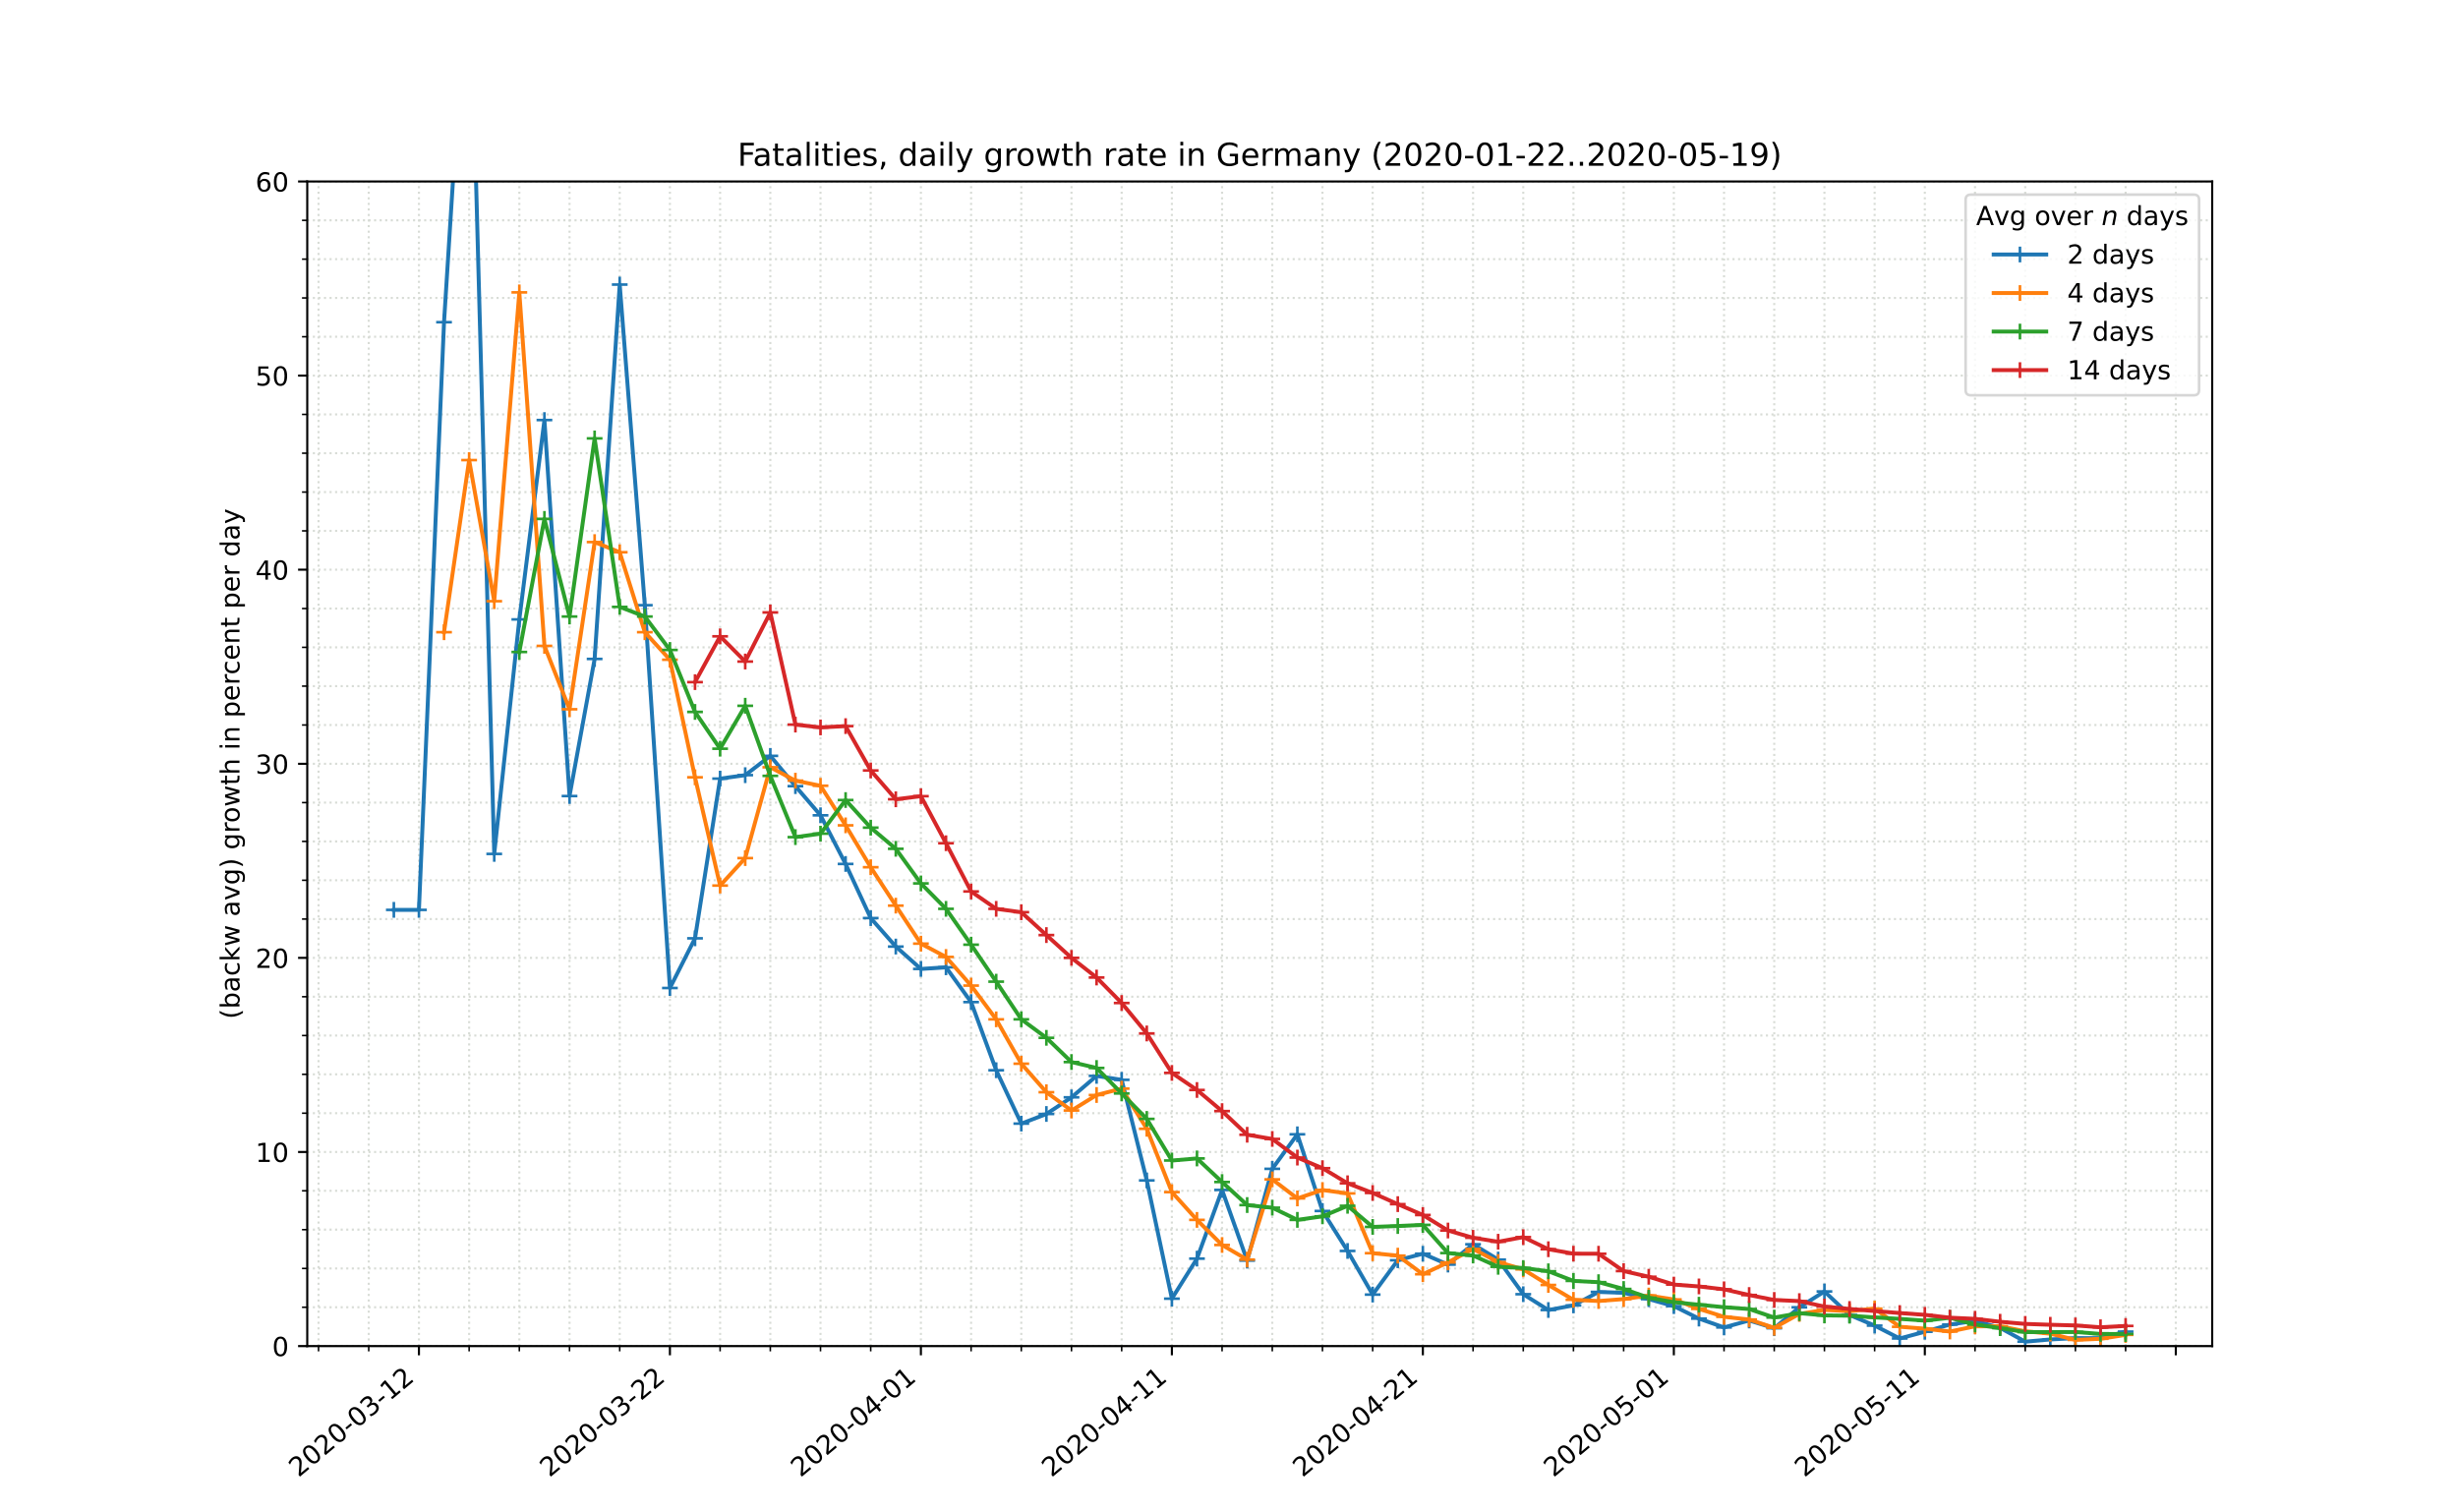 <?xml version="1.0" encoding="utf-8" standalone="no"?>
<!DOCTYPE svg PUBLIC "-//W3C//DTD SVG 1.1//EN"
  "http://www.w3.org/Graphics/SVG/1.1/DTD/svg11.dtd">
<!-- Created with matplotlib (https://matplotlib.org/) -->
<svg height="576pt" version="1.1" viewBox="0 0 936 576" width="936pt" xmlns="http://www.w3.org/2000/svg" xmlns:xlink="http://www.w3.org/1999/xlink">
 <defs>
  <style type="text/css">
*{stroke-linecap:butt;stroke-linejoin:round;}
  </style>
 </defs>
 <g id="figure_1">
  <g id="patch_1">
   <path d="M 0 576 
L 936 576 
L 936 0 
L 0 0 
z
" style="fill:#ffffff;"/>
  </g>
  <g id="axes_1">
   <g id="patch_2">
    <path d="M 117 512.64 
L 842.4 512.64 
L 842.4 69.12 
L 117 69.12 
z
" style="fill:#ffffff;"/>
   </g>
   <g id="matplotlib.axis_1">
    <g id="xtick_1">
     <g id="line2d_1">
      <path clip-path="url(#p45a09e29c4)" d="M 159.53 512.64 
L 159.53 69.12 
" style="fill:none;stroke:#d8dcd6;stroke-dasharray:0.8,1.32;stroke-dashoffset:0;stroke-width:0.8;"/>
     </g>
     <g id="line2d_2">
      <defs>
       <path d="M 0 0 
L 0 3.5 
" id="m964755b5b5" style="stroke:#000000;stroke-width:0.8;"/>
      </defs>
      <g>
       <use style="stroke:#000000;stroke-width:0.8;" x="159.53" xlink:href="#m964755b5b5" y="512.64"/>
      </g>
     </g>
     <g id="text_1">
      <!-- 2020-03-12 -->
      <defs>
       <path d="M 19.188 8.297 
L 53.609 8.297 
L 53.609 0 
L 7.328 0 
L 7.328 8.297 
Q 12.938 14.109 22.625 23.891 
Q 32.328 33.688 34.812 36.531 
Q 39.547 41.844 41.422 45.531 
Q 43.312 49.219 43.312 52.781 
Q 43.312 58.594 39.234 62.25 
Q 35.156 65.922 28.609 65.922 
Q 23.969 65.922 18.812 64.312 
Q 13.672 62.703 7.812 59.422 
L 7.812 69.391 
Q 13.766 71.781 18.938 73 
Q 24.125 74.219 28.422 74.219 
Q 39.75 74.219 46.484 68.547 
Q 53.219 62.891 53.219 53.422 
Q 53.219 48.922 51.531 44.891 
Q 49.859 40.875 45.406 35.406 
Q 44.188 33.984 37.641 27.219 
Q 31.109 20.453 19.188 8.297 
z
" id="DejaVuSans-50"/>
       <path d="M 31.781 66.406 
Q 24.172 66.406 20.328 58.906 
Q 16.5 51.422 16.5 36.375 
Q 16.5 21.391 20.328 13.891 
Q 24.172 6.391 31.781 6.391 
Q 39.453 6.391 43.281 13.891 
Q 47.125 21.391 47.125 36.375 
Q 47.125 51.422 43.281 58.906 
Q 39.453 66.406 31.781 66.406 
z
M 31.781 74.219 
Q 44.047 74.219 50.516 64.516 
Q 56.984 54.828 56.984 36.375 
Q 56.984 17.969 50.516 8.266 
Q 44.047 -1.422 31.781 -1.422 
Q 19.531 -1.422 13.062 8.266 
Q 6.594 17.969 6.594 36.375 
Q 6.594 54.828 13.062 64.516 
Q 19.531 74.219 31.781 74.219 
z
" id="DejaVuSans-48"/>
       <path d="M 4.891 31.391 
L 31.203 31.391 
L 31.203 23.391 
L 4.891 23.391 
z
" id="DejaVuSans-45"/>
       <path d="M 40.578 39.312 
Q 47.656 37.797 51.625 33 
Q 55.609 28.219 55.609 21.188 
Q 55.609 10.406 48.188 4.484 
Q 40.766 -1.422 27.094 -1.422 
Q 22.516 -1.422 17.656 -0.516 
Q 12.797 0.391 7.625 2.203 
L 7.625 11.719 
Q 11.719 9.328 16.594 8.109 
Q 21.484 6.891 26.812 6.891 
Q 36.078 6.891 40.938 10.547 
Q 45.797 14.203 45.797 21.188 
Q 45.797 27.641 41.281 31.266 
Q 36.766 34.906 28.719 34.906 
L 20.219 34.906 
L 20.219 43.016 
L 29.109 43.016 
Q 36.375 43.016 40.234 45.922 
Q 44.094 48.828 44.094 54.297 
Q 44.094 59.906 40.109 62.906 
Q 36.141 65.922 28.719 65.922 
Q 24.656 65.922 20.016 65.031 
Q 15.375 64.156 9.812 62.312 
L 9.812 71.094 
Q 15.438 72.656 20.344 73.438 
Q 25.25 74.219 29.594 74.219 
Q 40.828 74.219 47.359 69.109 
Q 53.906 64.016 53.906 55.328 
Q 53.906 49.266 50.438 45.094 
Q 46.969 40.922 40.578 39.312 
z
" id="DejaVuSans-51"/>
       <path d="M 12.406 8.297 
L 28.516 8.297 
L 28.516 63.922 
L 10.984 60.406 
L 10.984 69.391 
L 28.422 72.906 
L 38.281 72.906 
L 38.281 8.297 
L 54.391 8.297 
L 54.391 0 
L 12.406 0 
z
" id="DejaVuSans-49"/>
      </defs>
      <g transform="translate(113.674 562.817)rotate(-40)scale(0.1 -0.1)">
       <use xlink:href="#DejaVuSans-50"/>
       <use x="63.623" xlink:href="#DejaVuSans-48"/>
       <use x="127.246" xlink:href="#DejaVuSans-50"/>
       <use x="190.869" xlink:href="#DejaVuSans-48"/>
       <use x="254.492" xlink:href="#DejaVuSans-45"/>
       <use x="290.576" xlink:href="#DejaVuSans-48"/>
       <use x="354.199" xlink:href="#DejaVuSans-51"/>
       <use x="417.822" xlink:href="#DejaVuSans-45"/>
       <use x="453.906" xlink:href="#DejaVuSans-49"/>
       <use x="517.529" xlink:href="#DejaVuSans-50"/>
      </g>
     </g>
    </g>
    <g id="xtick_2">
     <g id="line2d_3">
      <path clip-path="url(#p45a09e29c4)" d="M 255.103 512.64 
L 255.103 69.12 
" style="fill:none;stroke:#d8dcd6;stroke-dasharray:0.8,1.32;stroke-dashoffset:0;stroke-width:0.8;"/>
     </g>
     <g id="line2d_4">
      <g>
       <use style="stroke:#000000;stroke-width:0.8;" x="255.103" xlink:href="#m964755b5b5" y="512.64"/>
      </g>
     </g>
     <g id="text_2">
      <!-- 2020-03-22 -->
      <g transform="translate(209.247 562.817)rotate(-40)scale(0.1 -0.1)">
       <use xlink:href="#DejaVuSans-50"/>
       <use x="63.623" xlink:href="#DejaVuSans-48"/>
       <use x="127.246" xlink:href="#DejaVuSans-50"/>
       <use x="190.869" xlink:href="#DejaVuSans-48"/>
       <use x="254.492" xlink:href="#DejaVuSans-45"/>
       <use x="290.576" xlink:href="#DejaVuSans-48"/>
       <use x="354.199" xlink:href="#DejaVuSans-51"/>
       <use x="417.822" xlink:href="#DejaVuSans-45"/>
       <use x="453.906" xlink:href="#DejaVuSans-50"/>
       <use x="517.529" xlink:href="#DejaVuSans-50"/>
      </g>
     </g>
    </g>
    <g id="xtick_3">
     <g id="line2d_5">
      <path clip-path="url(#p45a09e29c4)" d="M 350.676 512.64 
L 350.676 69.12 
" style="fill:none;stroke:#d8dcd6;stroke-dasharray:0.8,1.32;stroke-dashoffset:0;stroke-width:0.8;"/>
     </g>
     <g id="line2d_6">
      <g>
       <use style="stroke:#000000;stroke-width:0.8;" x="350.676" xlink:href="#m964755b5b5" y="512.64"/>
      </g>
     </g>
     <g id="text_3">
      <!-- 2020-04-01 -->
      <defs>
       <path d="M 37.797 64.312 
L 12.891 25.391 
L 37.797 25.391 
z
M 35.203 72.906 
L 47.609 72.906 
L 47.609 25.391 
L 58.016 25.391 
L 58.016 17.188 
L 47.609 17.188 
L 47.609 0 
L 37.797 0 
L 37.797 17.188 
L 4.891 17.188 
L 4.891 26.703 
z
" id="DejaVuSans-52"/>
      </defs>
      <g transform="translate(304.82 562.817)rotate(-40)scale(0.1 -0.1)">
       <use xlink:href="#DejaVuSans-50"/>
       <use x="63.623" xlink:href="#DejaVuSans-48"/>
       <use x="127.246" xlink:href="#DejaVuSans-50"/>
       <use x="190.869" xlink:href="#DejaVuSans-48"/>
       <use x="254.492" xlink:href="#DejaVuSans-45"/>
       <use x="290.576" xlink:href="#DejaVuSans-48"/>
       <use x="354.199" xlink:href="#DejaVuSans-52"/>
       <use x="417.822" xlink:href="#DejaVuSans-45"/>
       <use x="453.906" xlink:href="#DejaVuSans-48"/>
       <use x="517.529" xlink:href="#DejaVuSans-49"/>
      </g>
     </g>
    </g>
    <g id="xtick_4">
     <g id="line2d_7">
      <path clip-path="url(#p45a09e29c4)" d="M 446.249 512.64 
L 446.249 69.12 
" style="fill:none;stroke:#d8dcd6;stroke-dasharray:0.8,1.32;stroke-dashoffset:0;stroke-width:0.8;"/>
     </g>
     <g id="line2d_8">
      <g>
       <use style="stroke:#000000;stroke-width:0.8;" x="446.249" xlink:href="#m964755b5b5" y="512.64"/>
      </g>
     </g>
     <g id="text_4">
      <!-- 2020-04-11 -->
      <g transform="translate(400.393 562.817)rotate(-40)scale(0.1 -0.1)">
       <use xlink:href="#DejaVuSans-50"/>
       <use x="63.623" xlink:href="#DejaVuSans-48"/>
       <use x="127.246" xlink:href="#DejaVuSans-50"/>
       <use x="190.869" xlink:href="#DejaVuSans-48"/>
       <use x="254.492" xlink:href="#DejaVuSans-45"/>
       <use x="290.576" xlink:href="#DejaVuSans-48"/>
       <use x="354.199" xlink:href="#DejaVuSans-52"/>
       <use x="417.822" xlink:href="#DejaVuSans-45"/>
       <use x="453.906" xlink:href="#DejaVuSans-49"/>
       <use x="517.529" xlink:href="#DejaVuSans-49"/>
      </g>
     </g>
    </g>
    <g id="xtick_5">
     <g id="line2d_9">
      <path clip-path="url(#p45a09e29c4)" d="M 541.823 512.64 
L 541.823 69.12 
" style="fill:none;stroke:#d8dcd6;stroke-dasharray:0.8,1.32;stroke-dashoffset:0;stroke-width:0.8;"/>
     </g>
     <g id="line2d_10">
      <g>
       <use style="stroke:#000000;stroke-width:0.8;" x="541.823" xlink:href="#m964755b5b5" y="512.64"/>
      </g>
     </g>
     <g id="text_5">
      <!-- 2020-04-21 -->
      <g transform="translate(495.967 562.817)rotate(-40)scale(0.1 -0.1)">
       <use xlink:href="#DejaVuSans-50"/>
       <use x="63.623" xlink:href="#DejaVuSans-48"/>
       <use x="127.246" xlink:href="#DejaVuSans-50"/>
       <use x="190.869" xlink:href="#DejaVuSans-48"/>
       <use x="254.492" xlink:href="#DejaVuSans-45"/>
       <use x="290.576" xlink:href="#DejaVuSans-48"/>
       <use x="354.199" xlink:href="#DejaVuSans-52"/>
       <use x="417.822" xlink:href="#DejaVuSans-45"/>
       <use x="453.906" xlink:href="#DejaVuSans-50"/>
       <use x="517.529" xlink:href="#DejaVuSans-49"/>
      </g>
     </g>
    </g>
    <g id="xtick_6">
     <g id="line2d_11">
      <path clip-path="url(#p45a09e29c4)" d="M 637.396 512.64 
L 637.396 69.12 
" style="fill:none;stroke:#d8dcd6;stroke-dasharray:0.8,1.32;stroke-dashoffset:0;stroke-width:0.8;"/>
     </g>
     <g id="line2d_12">
      <g>
       <use style="stroke:#000000;stroke-width:0.8;" x="637.396" xlink:href="#m964755b5b5" y="512.64"/>
      </g>
     </g>
     <g id="text_6">
      <!-- 2020-05-01 -->
      <defs>
       <path d="M 10.797 72.906 
L 49.516 72.906 
L 49.516 64.594 
L 19.828 64.594 
L 19.828 46.734 
Q 21.969 47.469 24.109 47.828 
Q 26.266 48.188 28.422 48.188 
Q 40.625 48.188 47.75 41.5 
Q 54.891 34.812 54.891 23.391 
Q 54.891 11.625 47.562 5.094 
Q 40.234 -1.422 26.906 -1.422 
Q 22.312 -1.422 17.547 -0.641 
Q 12.797 0.141 7.719 1.703 
L 7.719 11.625 
Q 12.109 9.234 16.797 8.062 
Q 21.484 6.891 26.703 6.891 
Q 35.156 6.891 40.078 11.328 
Q 45.016 15.766 45.016 23.391 
Q 45.016 31 40.078 35.438 
Q 35.156 39.891 26.703 39.891 
Q 22.75 39.891 18.812 39.016 
Q 14.891 38.141 10.797 36.281 
z
" id="DejaVuSans-53"/>
      </defs>
      <g transform="translate(591.54 562.817)rotate(-40)scale(0.1 -0.1)">
       <use xlink:href="#DejaVuSans-50"/>
       <use x="63.623" xlink:href="#DejaVuSans-48"/>
       <use x="127.246" xlink:href="#DejaVuSans-50"/>
       <use x="190.869" xlink:href="#DejaVuSans-48"/>
       <use x="254.492" xlink:href="#DejaVuSans-45"/>
       <use x="290.576" xlink:href="#DejaVuSans-48"/>
       <use x="354.199" xlink:href="#DejaVuSans-53"/>
       <use x="417.822" xlink:href="#DejaVuSans-45"/>
       <use x="453.906" xlink:href="#DejaVuSans-48"/>
       <use x="517.529" xlink:href="#DejaVuSans-49"/>
      </g>
     </g>
    </g>
    <g id="xtick_7">
     <g id="line2d_13">
      <path clip-path="url(#p45a09e29c4)" d="M 732.969 512.64 
L 732.969 69.12 
" style="fill:none;stroke:#d8dcd6;stroke-dasharray:0.8,1.32;stroke-dashoffset:0;stroke-width:0.8;"/>
     </g>
     <g id="line2d_14">
      <g>
       <use style="stroke:#000000;stroke-width:0.8;" x="732.969" xlink:href="#m964755b5b5" y="512.64"/>
      </g>
     </g>
     <g id="text_7">
      <!-- 2020-05-11 -->
      <g transform="translate(687.113 562.817)rotate(-40)scale(0.1 -0.1)">
       <use xlink:href="#DejaVuSans-50"/>
       <use x="63.623" xlink:href="#DejaVuSans-48"/>
       <use x="127.246" xlink:href="#DejaVuSans-50"/>
       <use x="190.869" xlink:href="#DejaVuSans-48"/>
       <use x="254.492" xlink:href="#DejaVuSans-45"/>
       <use x="290.576" xlink:href="#DejaVuSans-48"/>
       <use x="354.199" xlink:href="#DejaVuSans-53"/>
       <use x="417.822" xlink:href="#DejaVuSans-45"/>
       <use x="453.906" xlink:href="#DejaVuSans-49"/>
       <use x="517.529" xlink:href="#DejaVuSans-49"/>
      </g>
     </g>
    </g>
    <g id="xtick_8">
     <g id="line2d_15">
      <path clip-path="url(#p45a09e29c4)" d="M 828.542 512.64 
L 828.542 69.12 
" style="fill:none;stroke:#d8dcd6;stroke-dasharray:0.8,1.32;stroke-dashoffset:0;stroke-width:0.8;"/>
     </g>
     <g id="line2d_16">
      <g>
       <use style="stroke:#000000;stroke-width:0.8;" x="828.542" xlink:href="#m964755b5b5" y="512.64"/>
      </g>
     </g>
    </g>
    <g id="xtick_9">
     <g id="line2d_17">
      <path clip-path="url(#p45a09e29c4)" d="M 121.301 512.64 
L 121.301 69.12 
" style="fill:none;stroke:#d8dcd6;stroke-dasharray:0.8,1.32;stroke-dashoffset:0;stroke-width:0.8;"/>
     </g>
     <g id="line2d_18">
      <defs>
       <path d="M 0 0 
L 0 2 
" id="m283c937731" style="stroke:#000000;stroke-width:0.6;"/>
      </defs>
      <g>
       <use style="stroke:#000000;stroke-width:0.6;" x="121.301" xlink:href="#m283c937731" y="512.64"/>
      </g>
     </g>
    </g>
    <g id="xtick_10">
     <g id="line2d_19">
      <path clip-path="url(#p45a09e29c4)" d="M 140.415 512.64 
L 140.415 69.12 
" style="fill:none;stroke:#d8dcd6;stroke-dasharray:0.8,1.32;stroke-dashoffset:0;stroke-width:0.8;"/>
     </g>
     <g id="line2d_20">
      <g>
       <use style="stroke:#000000;stroke-width:0.6;" x="140.415" xlink:href="#m283c937731" y="512.64"/>
      </g>
     </g>
    </g>
    <g id="xtick_11">
     <g id="line2d_21">
      <path clip-path="url(#p45a09e29c4)" d="M 178.645 512.64 
L 178.645 69.12 
" style="fill:none;stroke:#d8dcd6;stroke-dasharray:0.8,1.32;stroke-dashoffset:0;stroke-width:0.8;"/>
     </g>
     <g id="line2d_22">
      <g>
       <use style="stroke:#000000;stroke-width:0.6;" x="178.645" xlink:href="#m283c937731" y="512.64"/>
      </g>
     </g>
    </g>
    <g id="xtick_12">
     <g id="line2d_23">
      <path clip-path="url(#p45a09e29c4)" d="M 197.759 512.64 
L 197.759 69.12 
" style="fill:none;stroke:#d8dcd6;stroke-dasharray:0.8,1.32;stroke-dashoffset:0;stroke-width:0.8;"/>
     </g>
     <g id="line2d_24">
      <g>
       <use style="stroke:#000000;stroke-width:0.6;" x="197.759" xlink:href="#m283c937731" y="512.64"/>
      </g>
     </g>
    </g>
    <g id="xtick_13">
     <g id="line2d_25">
      <path clip-path="url(#p45a09e29c4)" d="M 216.874 512.64 
L 216.874 69.12 
" style="fill:none;stroke:#d8dcd6;stroke-dasharray:0.8,1.32;stroke-dashoffset:0;stroke-width:0.8;"/>
     </g>
     <g id="line2d_26">
      <g>
       <use style="stroke:#000000;stroke-width:0.6;" x="216.874" xlink:href="#m283c937731" y="512.64"/>
      </g>
     </g>
    </g>
    <g id="xtick_14">
     <g id="line2d_27">
      <path clip-path="url(#p45a09e29c4)" d="M 235.989 512.64 
L 235.989 69.12 
" style="fill:none;stroke:#d8dcd6;stroke-dasharray:0.8,1.32;stroke-dashoffset:0;stroke-width:0.8;"/>
     </g>
     <g id="line2d_28">
      <g>
       <use style="stroke:#000000;stroke-width:0.6;" x="235.989" xlink:href="#m283c937731" y="512.64"/>
      </g>
     </g>
    </g>
    <g id="xtick_15">
     <g id="line2d_29">
      <path clip-path="url(#p45a09e29c4)" d="M 274.218 512.64 
L 274.218 69.12 
" style="fill:none;stroke:#d8dcd6;stroke-dasharray:0.8,1.32;stroke-dashoffset:0;stroke-width:0.8;"/>
     </g>
     <g id="line2d_30">
      <g>
       <use style="stroke:#000000;stroke-width:0.6;" x="274.218" xlink:href="#m283c937731" y="512.64"/>
      </g>
     </g>
    </g>
    <g id="xtick_16">
     <g id="line2d_31">
      <path clip-path="url(#p45a09e29c4)" d="M 293.332 512.64 
L 293.332 69.12 
" style="fill:none;stroke:#d8dcd6;stroke-dasharray:0.8,1.32;stroke-dashoffset:0;stroke-width:0.8;"/>
     </g>
     <g id="line2d_32">
      <g>
       <use style="stroke:#000000;stroke-width:0.6;" x="293.332" xlink:href="#m283c937731" y="512.64"/>
      </g>
     </g>
    </g>
    <g id="xtick_17">
     <g id="line2d_33">
      <path clip-path="url(#p45a09e29c4)" d="M 312.447 512.64 
L 312.447 69.12 
" style="fill:none;stroke:#d8dcd6;stroke-dasharray:0.8,1.32;stroke-dashoffset:0;stroke-width:0.8;"/>
     </g>
     <g id="line2d_34">
      <g>
       <use style="stroke:#000000;stroke-width:0.6;" x="312.447" xlink:href="#m283c937731" y="512.64"/>
      </g>
     </g>
    </g>
    <g id="xtick_18">
     <g id="line2d_35">
      <path clip-path="url(#p45a09e29c4)" d="M 331.562 512.64 
L 331.562 69.12 
" style="fill:none;stroke:#d8dcd6;stroke-dasharray:0.8,1.32;stroke-dashoffset:0;stroke-width:0.8;"/>
     </g>
     <g id="line2d_36">
      <g>
       <use style="stroke:#000000;stroke-width:0.6;" x="331.562" xlink:href="#m283c937731" y="512.64"/>
      </g>
     </g>
    </g>
    <g id="xtick_19">
     <g id="line2d_37">
      <path clip-path="url(#p45a09e29c4)" d="M 369.791 512.64 
L 369.791 69.12 
" style="fill:none;stroke:#d8dcd6;stroke-dasharray:0.8,1.32;stroke-dashoffset:0;stroke-width:0.8;"/>
     </g>
     <g id="line2d_38">
      <g>
       <use style="stroke:#000000;stroke-width:0.6;" x="369.791" xlink:href="#m283c937731" y="512.64"/>
      </g>
     </g>
    </g>
    <g id="xtick_20">
     <g id="line2d_39">
      <path clip-path="url(#p45a09e29c4)" d="M 388.906 512.64 
L 388.906 69.12 
" style="fill:none;stroke:#d8dcd6;stroke-dasharray:0.8,1.32;stroke-dashoffset:0;stroke-width:0.8;"/>
     </g>
     <g id="line2d_40">
      <g>
       <use style="stroke:#000000;stroke-width:0.6;" x="388.906" xlink:href="#m283c937731" y="512.64"/>
      </g>
     </g>
    </g>
    <g id="xtick_21">
     <g id="line2d_41">
      <path clip-path="url(#p45a09e29c4)" d="M 408.02 512.64 
L 408.02 69.12 
" style="fill:none;stroke:#d8dcd6;stroke-dasharray:0.8,1.32;stroke-dashoffset:0;stroke-width:0.8;"/>
     </g>
     <g id="line2d_42">
      <g>
       <use style="stroke:#000000;stroke-width:0.6;" x="408.02" xlink:href="#m283c937731" y="512.64"/>
      </g>
     </g>
    </g>
    <g id="xtick_22">
     <g id="line2d_43">
      <path clip-path="url(#p45a09e29c4)" d="M 427.135 512.64 
L 427.135 69.12 
" style="fill:none;stroke:#d8dcd6;stroke-dasharray:0.8,1.32;stroke-dashoffset:0;stroke-width:0.8;"/>
     </g>
     <g id="line2d_44">
      <g>
       <use style="stroke:#000000;stroke-width:0.6;" x="427.135" xlink:href="#m283c937731" y="512.64"/>
      </g>
     </g>
    </g>
    <g id="xtick_23">
     <g id="line2d_45">
      <path clip-path="url(#p45a09e29c4)" d="M 465.364 512.64 
L 465.364 69.12 
" style="fill:none;stroke:#d8dcd6;stroke-dasharray:0.8,1.32;stroke-dashoffset:0;stroke-width:0.8;"/>
     </g>
     <g id="line2d_46">
      <g>
       <use style="stroke:#000000;stroke-width:0.6;" x="465.364" xlink:href="#m283c937731" y="512.64"/>
      </g>
     </g>
    </g>
    <g id="xtick_24">
     <g id="line2d_47">
      <path clip-path="url(#p45a09e29c4)" d="M 484.479 512.64 
L 484.479 69.12 
" style="fill:none;stroke:#d8dcd6;stroke-dasharray:0.8,1.32;stroke-dashoffset:0;stroke-width:0.8;"/>
     </g>
     <g id="line2d_48">
      <g>
       <use style="stroke:#000000;stroke-width:0.6;" x="484.479" xlink:href="#m283c937731" y="512.64"/>
      </g>
     </g>
    </g>
    <g id="xtick_25">
     <g id="line2d_49">
      <path clip-path="url(#p45a09e29c4)" d="M 503.593 512.64 
L 503.593 69.12 
" style="fill:none;stroke:#d8dcd6;stroke-dasharray:0.8,1.32;stroke-dashoffset:0;stroke-width:0.8;"/>
     </g>
     <g id="line2d_50">
      <g>
       <use style="stroke:#000000;stroke-width:0.6;" x="503.593" xlink:href="#m283c937731" y="512.64"/>
      </g>
     </g>
    </g>
    <g id="xtick_26">
     <g id="line2d_51">
      <path clip-path="url(#p45a09e29c4)" d="M 522.708 512.64 
L 522.708 69.12 
" style="fill:none;stroke:#d8dcd6;stroke-dasharray:0.8,1.32;stroke-dashoffset:0;stroke-width:0.8;"/>
     </g>
     <g id="line2d_52">
      <g>
       <use style="stroke:#000000;stroke-width:0.6;" x="522.708" xlink:href="#m283c937731" y="512.64"/>
      </g>
     </g>
    </g>
    <g id="xtick_27">
     <g id="line2d_53">
      <path clip-path="url(#p45a09e29c4)" d="M 560.937 512.64 
L 560.937 69.12 
" style="fill:none;stroke:#d8dcd6;stroke-dasharray:0.8,1.32;stroke-dashoffset:0;stroke-width:0.8;"/>
     </g>
     <g id="line2d_54">
      <g>
       <use style="stroke:#000000;stroke-width:0.6;" x="560.937" xlink:href="#m283c937731" y="512.64"/>
      </g>
     </g>
    </g>
    <g id="xtick_28">
     <g id="line2d_55">
      <path clip-path="url(#p45a09e29c4)" d="M 580.052 512.64 
L 580.052 69.12 
" style="fill:none;stroke:#d8dcd6;stroke-dasharray:0.8,1.32;stroke-dashoffset:0;stroke-width:0.8;"/>
     </g>
     <g id="line2d_56">
      <g>
       <use style="stroke:#000000;stroke-width:0.6;" x="580.052" xlink:href="#m283c937731" y="512.64"/>
      </g>
     </g>
    </g>
    <g id="xtick_29">
     <g id="line2d_57">
      <path clip-path="url(#p45a09e29c4)" d="M 599.166 512.64 
L 599.166 69.12 
" style="fill:none;stroke:#d8dcd6;stroke-dasharray:0.8,1.32;stroke-dashoffset:0;stroke-width:0.8;"/>
     </g>
     <g id="line2d_58">
      <g>
       <use style="stroke:#000000;stroke-width:0.6;" x="599.166" xlink:href="#m283c937731" y="512.64"/>
      </g>
     </g>
    </g>
    <g id="xtick_30">
     <g id="line2d_59">
      <path clip-path="url(#p45a09e29c4)" d="M 618.281 512.64 
L 618.281 69.12 
" style="fill:none;stroke:#d8dcd6;stroke-dasharray:0.8,1.32;stroke-dashoffset:0;stroke-width:0.8;"/>
     </g>
     <g id="line2d_60">
      <g>
       <use style="stroke:#000000;stroke-width:0.6;" x="618.281" xlink:href="#m283c937731" y="512.64"/>
      </g>
     </g>
    </g>
    <g id="xtick_31">
     <g id="line2d_61">
      <path clip-path="url(#p45a09e29c4)" d="M 656.51 512.64 
L 656.51 69.12 
" style="fill:none;stroke:#d8dcd6;stroke-dasharray:0.8,1.32;stroke-dashoffset:0;stroke-width:0.8;"/>
     </g>
     <g id="line2d_62">
      <g>
       <use style="stroke:#000000;stroke-width:0.6;" x="656.51" xlink:href="#m283c937731" y="512.64"/>
      </g>
     </g>
    </g>
    <g id="xtick_32">
     <g id="line2d_63">
      <path clip-path="url(#p45a09e29c4)" d="M 675.625 512.64 
L 675.625 69.12 
" style="fill:none;stroke:#d8dcd6;stroke-dasharray:0.8,1.32;stroke-dashoffset:0;stroke-width:0.8;"/>
     </g>
     <g id="line2d_64">
      <g>
       <use style="stroke:#000000;stroke-width:0.6;" x="675.625" xlink:href="#m283c937731" y="512.64"/>
      </g>
     </g>
    </g>
    <g id="xtick_33">
     <g id="line2d_65">
      <path clip-path="url(#p45a09e29c4)" d="M 694.74 512.64 
L 694.74 69.12 
" style="fill:none;stroke:#d8dcd6;stroke-dasharray:0.8,1.32;stroke-dashoffset:0;stroke-width:0.8;"/>
     </g>
     <g id="line2d_66">
      <g>
       <use style="stroke:#000000;stroke-width:0.6;" x="694.74" xlink:href="#m283c937731" y="512.64"/>
      </g>
     </g>
    </g>
    <g id="xtick_34">
     <g id="line2d_67">
      <path clip-path="url(#p45a09e29c4)" d="M 713.854 512.64 
L 713.854 69.12 
" style="fill:none;stroke:#d8dcd6;stroke-dasharray:0.8,1.32;stroke-dashoffset:0;stroke-width:0.8;"/>
     </g>
     <g id="line2d_68">
      <g>
       <use style="stroke:#000000;stroke-width:0.6;" x="713.854" xlink:href="#m283c937731" y="512.64"/>
      </g>
     </g>
    </g>
    <g id="xtick_35">
     <g id="line2d_69">
      <path clip-path="url(#p45a09e29c4)" d="M 752.083 512.64 
L 752.083 69.12 
" style="fill:none;stroke:#d8dcd6;stroke-dasharray:0.8,1.32;stroke-dashoffset:0;stroke-width:0.8;"/>
     </g>
     <g id="line2d_70">
      <g>
       <use style="stroke:#000000;stroke-width:0.6;" x="752.083" xlink:href="#m283c937731" y="512.64"/>
      </g>
     </g>
    </g>
    <g id="xtick_36">
     <g id="line2d_71">
      <path clip-path="url(#p45a09e29c4)" d="M 771.198 512.64 
L 771.198 69.12 
" style="fill:none;stroke:#d8dcd6;stroke-dasharray:0.8,1.32;stroke-dashoffset:0;stroke-width:0.8;"/>
     </g>
     <g id="line2d_72">
      <g>
       <use style="stroke:#000000;stroke-width:0.6;" x="771.198" xlink:href="#m283c937731" y="512.64"/>
      </g>
     </g>
    </g>
    <g id="xtick_37">
     <g id="line2d_73">
      <path clip-path="url(#p45a09e29c4)" d="M 790.313 512.64 
L 790.313 69.12 
" style="fill:none;stroke:#d8dcd6;stroke-dasharray:0.8,1.32;stroke-dashoffset:0;stroke-width:0.8;"/>
     </g>
     <g id="line2d_74">
      <g>
       <use style="stroke:#000000;stroke-width:0.6;" x="790.313" xlink:href="#m283c937731" y="512.64"/>
      </g>
     </g>
    </g>
    <g id="xtick_38">
     <g id="line2d_75">
      <path clip-path="url(#p45a09e29c4)" d="M 809.427 512.64 
L 809.427 69.12 
" style="fill:none;stroke:#d8dcd6;stroke-dasharray:0.8,1.32;stroke-dashoffset:0;stroke-width:0.8;"/>
     </g>
     <g id="line2d_76">
      <g>
       <use style="stroke:#000000;stroke-width:0.6;" x="809.427" xlink:href="#m283c937731" y="512.64"/>
      </g>
     </g>
    </g>
   </g>
   <g id="matplotlib.axis_2">
    <g id="ytick_1">
     <g id="line2d_77">
      <path clip-path="url(#p45a09e29c4)" d="M 117 512.64 
L 842.4 512.64 
" style="fill:none;stroke:#d8dcd6;stroke-dasharray:0.8,1.32;stroke-dashoffset:0;stroke-width:0.8;"/>
     </g>
     <g id="line2d_78">
      <defs>
       <path d="M 0 0 
L -3.5 0 
" id="ma3ff819740" style="stroke:#000000;stroke-width:0.8;"/>
      </defs>
      <g>
       <use style="stroke:#000000;stroke-width:0.8;" x="117" xlink:href="#ma3ff819740" y="512.64"/>
      </g>
     </g>
     <g id="text_8">
      <!-- 0 -->
      <g transform="translate(103.638 516.439)scale(0.1 -0.1)">
       <use xlink:href="#DejaVuSans-48"/>
      </g>
     </g>
    </g>
    <g id="ytick_2">
     <g id="line2d_79">
      <path clip-path="url(#p45a09e29c4)" d="M 117 438.72 
L 842.4 438.72 
" style="fill:none;stroke:#d8dcd6;stroke-dasharray:0.8,1.32;stroke-dashoffset:0;stroke-width:0.8;"/>
     </g>
     <g id="line2d_80">
      <g>
       <use style="stroke:#000000;stroke-width:0.8;" x="117" xlink:href="#ma3ff819740" y="438.72"/>
      </g>
     </g>
     <g id="text_9">
      <!-- 10 -->
      <g transform="translate(97.275 442.519)scale(0.1 -0.1)">
       <use xlink:href="#DejaVuSans-49"/>
       <use x="63.623" xlink:href="#DejaVuSans-48"/>
      </g>
     </g>
    </g>
    <g id="ytick_3">
     <g id="line2d_81">
      <path clip-path="url(#p45a09e29c4)" d="M 117 364.8 
L 842.4 364.8 
" style="fill:none;stroke:#d8dcd6;stroke-dasharray:0.8,1.32;stroke-dashoffset:0;stroke-width:0.8;"/>
     </g>
     <g id="line2d_82">
      <g>
       <use style="stroke:#000000;stroke-width:0.8;" x="117" xlink:href="#ma3ff819740" y="364.8"/>
      </g>
     </g>
     <g id="text_10">
      <!-- 20 -->
      <g transform="translate(97.275 368.599)scale(0.1 -0.1)">
       <use xlink:href="#DejaVuSans-50"/>
       <use x="63.623" xlink:href="#DejaVuSans-48"/>
      </g>
     </g>
    </g>
    <g id="ytick_4">
     <g id="line2d_83">
      <path clip-path="url(#p45a09e29c4)" d="M 117 290.88 
L 842.4 290.88 
" style="fill:none;stroke:#d8dcd6;stroke-dasharray:0.8,1.32;stroke-dashoffset:0;stroke-width:0.8;"/>
     </g>
     <g id="line2d_84">
      <g>
       <use style="stroke:#000000;stroke-width:0.8;" x="117" xlink:href="#ma3ff819740" y="290.88"/>
      </g>
     </g>
     <g id="text_11">
      <!-- 30 -->
      <g transform="translate(97.275 294.679)scale(0.1 -0.1)">
       <use xlink:href="#DejaVuSans-51"/>
       <use x="63.623" xlink:href="#DejaVuSans-48"/>
      </g>
     </g>
    </g>
    <g id="ytick_5">
     <g id="line2d_85">
      <path clip-path="url(#p45a09e29c4)" d="M 117 216.96 
L 842.4 216.96 
" style="fill:none;stroke:#d8dcd6;stroke-dasharray:0.8,1.32;stroke-dashoffset:0;stroke-width:0.8;"/>
     </g>
     <g id="line2d_86">
      <g>
       <use style="stroke:#000000;stroke-width:0.8;" x="117" xlink:href="#ma3ff819740" y="216.96"/>
      </g>
     </g>
     <g id="text_12">
      <!-- 40 -->
      <g transform="translate(97.275 220.759)scale(0.1 -0.1)">
       <use xlink:href="#DejaVuSans-52"/>
       <use x="63.623" xlink:href="#DejaVuSans-48"/>
      </g>
     </g>
    </g>
    <g id="ytick_6">
     <g id="line2d_87">
      <path clip-path="url(#p45a09e29c4)" d="M 117 143.04 
L 842.4 143.04 
" style="fill:none;stroke:#d8dcd6;stroke-dasharray:0.8,1.32;stroke-dashoffset:0;stroke-width:0.8;"/>
     </g>
     <g id="line2d_88">
      <g>
       <use style="stroke:#000000;stroke-width:0.8;" x="117" xlink:href="#ma3ff819740" y="143.04"/>
      </g>
     </g>
     <g id="text_13">
      <!-- 50 -->
      <g transform="translate(97.275 146.839)scale(0.1 -0.1)">
       <use xlink:href="#DejaVuSans-53"/>
       <use x="63.623" xlink:href="#DejaVuSans-48"/>
      </g>
     </g>
    </g>
    <g id="ytick_7">
     <g id="line2d_89">
      <path clip-path="url(#p45a09e29c4)" d="M 117 69.12 
L 842.4 69.12 
" style="fill:none;stroke:#d8dcd6;stroke-dasharray:0.8,1.32;stroke-dashoffset:0;stroke-width:0.8;"/>
     </g>
     <g id="line2d_90">
      <g>
       <use style="stroke:#000000;stroke-width:0.8;" x="117" xlink:href="#ma3ff819740" y="69.12"/>
      </g>
     </g>
     <g id="text_14">
      <!-- 60 -->
      <defs>
       <path d="M 33.016 40.375 
Q 26.375 40.375 22.484 35.828 
Q 18.609 31.297 18.609 23.391 
Q 18.609 15.531 22.484 10.953 
Q 26.375 6.391 33.016 6.391 
Q 39.656 6.391 43.531 10.953 
Q 47.406 15.531 47.406 23.391 
Q 47.406 31.297 43.531 35.828 
Q 39.656 40.375 33.016 40.375 
z
M 52.594 71.297 
L 52.594 62.312 
Q 48.875 64.062 45.094 64.984 
Q 41.312 65.922 37.594 65.922 
Q 27.828 65.922 22.672 59.328 
Q 17.531 52.734 16.797 39.406 
Q 19.672 43.656 24.016 45.922 
Q 28.375 48.188 33.594 48.188 
Q 44.578 48.188 50.953 41.516 
Q 57.328 34.859 57.328 23.391 
Q 57.328 12.156 50.688 5.359 
Q 44.047 -1.422 33.016 -1.422 
Q 20.359 -1.422 13.672 8.266 
Q 6.984 17.969 6.984 36.375 
Q 6.984 53.656 15.188 63.938 
Q 23.391 74.219 37.203 74.219 
Q 40.922 74.219 44.703 73.484 
Q 48.484 72.75 52.594 71.297 
z
" id="DejaVuSans-54"/>
      </defs>
      <g transform="translate(97.275 72.919)scale(0.1 -0.1)">
       <use xlink:href="#DejaVuSans-54"/>
       <use x="63.623" xlink:href="#DejaVuSans-48"/>
      </g>
     </g>
    </g>
    <g id="ytick_8">
     <g id="line2d_91">
      <path clip-path="url(#p45a09e29c4)" d="M 117 497.856 
L 842.4 497.856 
" style="fill:none;stroke:#d8dcd6;stroke-dasharray:0.8,1.32;stroke-dashoffset:0;stroke-width:0.8;"/>
     </g>
     <g id="line2d_92">
      <defs>
       <path d="M 0 0 
L -2 0 
" id="m013f8adb24" style="stroke:#000000;stroke-width:0.6;"/>
      </defs>
      <g>
       <use style="stroke:#000000;stroke-width:0.6;" x="117" xlink:href="#m013f8adb24" y="497.856"/>
      </g>
     </g>
    </g>
    <g id="ytick_9">
     <g id="line2d_93">
      <path clip-path="url(#p45a09e29c4)" d="M 117 483.072 
L 842.4 483.072 
" style="fill:none;stroke:#d8dcd6;stroke-dasharray:0.8,1.32;stroke-dashoffset:0;stroke-width:0.8;"/>
     </g>
     <g id="line2d_94">
      <g>
       <use style="stroke:#000000;stroke-width:0.6;" x="117" xlink:href="#m013f8adb24" y="483.072"/>
      </g>
     </g>
    </g>
    <g id="ytick_10">
     <g id="line2d_95">
      <path clip-path="url(#p45a09e29c4)" d="M 117 468.288 
L 842.4 468.288 
" style="fill:none;stroke:#d8dcd6;stroke-dasharray:0.8,1.32;stroke-dashoffset:0;stroke-width:0.8;"/>
     </g>
     <g id="line2d_96">
      <g>
       <use style="stroke:#000000;stroke-width:0.6;" x="117" xlink:href="#m013f8adb24" y="468.288"/>
      </g>
     </g>
    </g>
    <g id="ytick_11">
     <g id="line2d_97">
      <path clip-path="url(#p45a09e29c4)" d="M 117 453.504 
L 842.4 453.504 
" style="fill:none;stroke:#d8dcd6;stroke-dasharray:0.8,1.32;stroke-dashoffset:0;stroke-width:0.8;"/>
     </g>
     <g id="line2d_98">
      <g>
       <use style="stroke:#000000;stroke-width:0.6;" x="117" xlink:href="#m013f8adb24" y="453.504"/>
      </g>
     </g>
    </g>
    <g id="ytick_12">
     <g id="line2d_99">
      <path clip-path="url(#p45a09e29c4)" d="M 117 423.936 
L 842.4 423.936 
" style="fill:none;stroke:#d8dcd6;stroke-dasharray:0.8,1.32;stroke-dashoffset:0;stroke-width:0.8;"/>
     </g>
     <g id="line2d_100">
      <g>
       <use style="stroke:#000000;stroke-width:0.6;" x="117" xlink:href="#m013f8adb24" y="423.936"/>
      </g>
     </g>
    </g>
    <g id="ytick_13">
     <g id="line2d_101">
      <path clip-path="url(#p45a09e29c4)" d="M 117 409.152 
L 842.4 409.152 
" style="fill:none;stroke:#d8dcd6;stroke-dasharray:0.8,1.32;stroke-dashoffset:0;stroke-width:0.8;"/>
     </g>
     <g id="line2d_102">
      <g>
       <use style="stroke:#000000;stroke-width:0.6;" x="117" xlink:href="#m013f8adb24" y="409.152"/>
      </g>
     </g>
    </g>
    <g id="ytick_14">
     <g id="line2d_103">
      <path clip-path="url(#p45a09e29c4)" d="M 117 394.368 
L 842.4 394.368 
" style="fill:none;stroke:#d8dcd6;stroke-dasharray:0.8,1.32;stroke-dashoffset:0;stroke-width:0.8;"/>
     </g>
     <g id="line2d_104">
      <g>
       <use style="stroke:#000000;stroke-width:0.6;" x="117" xlink:href="#m013f8adb24" y="394.368"/>
      </g>
     </g>
    </g>
    <g id="ytick_15">
     <g id="line2d_105">
      <path clip-path="url(#p45a09e29c4)" d="M 117 379.584 
L 842.4 379.584 
" style="fill:none;stroke:#d8dcd6;stroke-dasharray:0.8,1.32;stroke-dashoffset:0;stroke-width:0.8;"/>
     </g>
     <g id="line2d_106">
      <g>
       <use style="stroke:#000000;stroke-width:0.6;" x="117" xlink:href="#m013f8adb24" y="379.584"/>
      </g>
     </g>
    </g>
    <g id="ytick_16">
     <g id="line2d_107">
      <path clip-path="url(#p45a09e29c4)" d="M 117 350.016 
L 842.4 350.016 
" style="fill:none;stroke:#d8dcd6;stroke-dasharray:0.8,1.32;stroke-dashoffset:0;stroke-width:0.8;"/>
     </g>
     <g id="line2d_108">
      <g>
       <use style="stroke:#000000;stroke-width:0.6;" x="117" xlink:href="#m013f8adb24" y="350.016"/>
      </g>
     </g>
    </g>
    <g id="ytick_17">
     <g id="line2d_109">
      <path clip-path="url(#p45a09e29c4)" d="M 117 335.232 
L 842.4 335.232 
" style="fill:none;stroke:#d8dcd6;stroke-dasharray:0.8,1.32;stroke-dashoffset:0;stroke-width:0.8;"/>
     </g>
     <g id="line2d_110">
      <g>
       <use style="stroke:#000000;stroke-width:0.6;" x="117" xlink:href="#m013f8adb24" y="335.232"/>
      </g>
     </g>
    </g>
    <g id="ytick_18">
     <g id="line2d_111">
      <path clip-path="url(#p45a09e29c4)" d="M 117 320.448 
L 842.4 320.448 
" style="fill:none;stroke:#d8dcd6;stroke-dasharray:0.8,1.32;stroke-dashoffset:0;stroke-width:0.8;"/>
     </g>
     <g id="line2d_112">
      <g>
       <use style="stroke:#000000;stroke-width:0.6;" x="117" xlink:href="#m013f8adb24" y="320.448"/>
      </g>
     </g>
    </g>
    <g id="ytick_19">
     <g id="line2d_113">
      <path clip-path="url(#p45a09e29c4)" d="M 117 305.664 
L 842.4 305.664 
" style="fill:none;stroke:#d8dcd6;stroke-dasharray:0.8,1.32;stroke-dashoffset:0;stroke-width:0.8;"/>
     </g>
     <g id="line2d_114">
      <g>
       <use style="stroke:#000000;stroke-width:0.6;" x="117" xlink:href="#m013f8adb24" y="305.664"/>
      </g>
     </g>
    </g>
    <g id="ytick_20">
     <g id="line2d_115">
      <path clip-path="url(#p45a09e29c4)" d="M 117 276.096 
L 842.4 276.096 
" style="fill:none;stroke:#d8dcd6;stroke-dasharray:0.8,1.32;stroke-dashoffset:0;stroke-width:0.8;"/>
     </g>
     <g id="line2d_116">
      <g>
       <use style="stroke:#000000;stroke-width:0.6;" x="117" xlink:href="#m013f8adb24" y="276.096"/>
      </g>
     </g>
    </g>
    <g id="ytick_21">
     <g id="line2d_117">
      <path clip-path="url(#p45a09e29c4)" d="M 117 261.312 
L 842.4 261.312 
" style="fill:none;stroke:#d8dcd6;stroke-dasharray:0.8,1.32;stroke-dashoffset:0;stroke-width:0.8;"/>
     </g>
     <g id="line2d_118">
      <g>
       <use style="stroke:#000000;stroke-width:0.6;" x="117" xlink:href="#m013f8adb24" y="261.312"/>
      </g>
     </g>
    </g>
    <g id="ytick_22">
     <g id="line2d_119">
      <path clip-path="url(#p45a09e29c4)" d="M 117 246.528 
L 842.4 246.528 
" style="fill:none;stroke:#d8dcd6;stroke-dasharray:0.8,1.32;stroke-dashoffset:0;stroke-width:0.8;"/>
     </g>
     <g id="line2d_120">
      <g>
       <use style="stroke:#000000;stroke-width:0.6;" x="117" xlink:href="#m013f8adb24" y="246.528"/>
      </g>
     </g>
    </g>
    <g id="ytick_23">
     <g id="line2d_121">
      <path clip-path="url(#p45a09e29c4)" d="M 117 231.744 
L 842.4 231.744 
" style="fill:none;stroke:#d8dcd6;stroke-dasharray:0.8,1.32;stroke-dashoffset:0;stroke-width:0.8;"/>
     </g>
     <g id="line2d_122">
      <g>
       <use style="stroke:#000000;stroke-width:0.6;" x="117" xlink:href="#m013f8adb24" y="231.744"/>
      </g>
     </g>
    </g>
    <g id="ytick_24">
     <g id="line2d_123">
      <path clip-path="url(#p45a09e29c4)" d="M 117 202.176 
L 842.4 202.176 
" style="fill:none;stroke:#d8dcd6;stroke-dasharray:0.8,1.32;stroke-dashoffset:0;stroke-width:0.8;"/>
     </g>
     <g id="line2d_124">
      <g>
       <use style="stroke:#000000;stroke-width:0.6;" x="117" xlink:href="#m013f8adb24" y="202.176"/>
      </g>
     </g>
    </g>
    <g id="ytick_25">
     <g id="line2d_125">
      <path clip-path="url(#p45a09e29c4)" d="M 117 187.392 
L 842.4 187.392 
" style="fill:none;stroke:#d8dcd6;stroke-dasharray:0.8,1.32;stroke-dashoffset:0;stroke-width:0.8;"/>
     </g>
     <g id="line2d_126">
      <g>
       <use style="stroke:#000000;stroke-width:0.6;" x="117" xlink:href="#m013f8adb24" y="187.392"/>
      </g>
     </g>
    </g>
    <g id="ytick_26">
     <g id="line2d_127">
      <path clip-path="url(#p45a09e29c4)" d="M 117 172.608 
L 842.4 172.608 
" style="fill:none;stroke:#d8dcd6;stroke-dasharray:0.8,1.32;stroke-dashoffset:0;stroke-width:0.8;"/>
     </g>
     <g id="line2d_128">
      <g>
       <use style="stroke:#000000;stroke-width:0.6;" x="117" xlink:href="#m013f8adb24" y="172.608"/>
      </g>
     </g>
    </g>
    <g id="ytick_27">
     <g id="line2d_129">
      <path clip-path="url(#p45a09e29c4)" d="M 117 157.824 
L 842.4 157.824 
" style="fill:none;stroke:#d8dcd6;stroke-dasharray:0.8,1.32;stroke-dashoffset:0;stroke-width:0.8;"/>
     </g>
     <g id="line2d_130">
      <g>
       <use style="stroke:#000000;stroke-width:0.6;" x="117" xlink:href="#m013f8adb24" y="157.824"/>
      </g>
     </g>
    </g>
    <g id="ytick_28">
     <g id="line2d_131">
      <path clip-path="url(#p45a09e29c4)" d="M 117 128.256 
L 842.4 128.256 
" style="fill:none;stroke:#d8dcd6;stroke-dasharray:0.8,1.32;stroke-dashoffset:0;stroke-width:0.8;"/>
     </g>
     <g id="line2d_132">
      <g>
       <use style="stroke:#000000;stroke-width:0.6;" x="117" xlink:href="#m013f8adb24" y="128.256"/>
      </g>
     </g>
    </g>
    <g id="ytick_29">
     <g id="line2d_133">
      <path clip-path="url(#p45a09e29c4)" d="M 117 113.472 
L 842.4 113.472 
" style="fill:none;stroke:#d8dcd6;stroke-dasharray:0.8,1.32;stroke-dashoffset:0;stroke-width:0.8;"/>
     </g>
     <g id="line2d_134">
      <g>
       <use style="stroke:#000000;stroke-width:0.6;" x="117" xlink:href="#m013f8adb24" y="113.472"/>
      </g>
     </g>
    </g>
    <g id="ytick_30">
     <g id="line2d_135">
      <path clip-path="url(#p45a09e29c4)" d="M 117 98.688 
L 842.4 98.688 
" style="fill:none;stroke:#d8dcd6;stroke-dasharray:0.8,1.32;stroke-dashoffset:0;stroke-width:0.8;"/>
     </g>
     <g id="line2d_136">
      <g>
       <use style="stroke:#000000;stroke-width:0.6;" x="117" xlink:href="#m013f8adb24" y="98.688"/>
      </g>
     </g>
    </g>
    <g id="ytick_31">
     <g id="line2d_137">
      <path clip-path="url(#p45a09e29c4)" d="M 117 83.904 
L 842.4 83.904 
" style="fill:none;stroke:#d8dcd6;stroke-dasharray:0.8,1.32;stroke-dashoffset:0;stroke-width:0.8;"/>
     </g>
     <g id="line2d_138">
      <g>
       <use style="stroke:#000000;stroke-width:0.6;" x="117" xlink:href="#m013f8adb24" y="83.904"/>
      </g>
     </g>
    </g>
    <g id="text_15">
     <!-- (backw avg) growth in percent per day -->
     <defs>
      <path d="M 31 75.875 
Q 24.469 64.656 21.281 53.656 
Q 18.109 42.672 18.109 31.391 
Q 18.109 20.125 21.312 9.062 
Q 24.516 -2 31 -13.188 
L 23.188 -13.188 
Q 15.875 -1.703 12.234 9.375 
Q 8.594 20.453 8.594 31.391 
Q 8.594 42.281 12.203 53.312 
Q 15.828 64.359 23.188 75.875 
z
" id="DejaVuSans-40"/>
      <path d="M 48.688 27.297 
Q 48.688 37.203 44.609 42.844 
Q 40.531 48.484 33.406 48.484 
Q 26.266 48.484 22.188 42.844 
Q 18.109 37.203 18.109 27.297 
Q 18.109 17.391 22.188 11.75 
Q 26.266 6.109 33.406 6.109 
Q 40.531 6.109 44.609 11.75 
Q 48.688 17.391 48.688 27.297 
z
M 18.109 46.391 
Q 20.953 51.266 25.266 53.625 
Q 29.594 56 35.594 56 
Q 45.562 56 51.781 48.094 
Q 58.016 40.188 58.016 27.297 
Q 58.016 14.406 51.781 6.484 
Q 45.562 -1.422 35.594 -1.422 
Q 29.594 -1.422 25.266 0.953 
Q 20.953 3.328 18.109 8.203 
L 18.109 0 
L 9.078 0 
L 9.078 75.984 
L 18.109 75.984 
z
" id="DejaVuSans-98"/>
      <path d="M 34.281 27.484 
Q 23.391 27.484 19.188 25 
Q 14.984 22.516 14.984 16.5 
Q 14.984 11.719 18.141 8.906 
Q 21.297 6.109 26.703 6.109 
Q 34.188 6.109 38.703 11.406 
Q 43.219 16.703 43.219 25.484 
L 43.219 27.484 
z
M 52.203 31.203 
L 52.203 0 
L 43.219 0 
L 43.219 8.297 
Q 40.141 3.328 35.547 0.953 
Q 30.953 -1.422 24.312 -1.422 
Q 15.922 -1.422 10.953 3.297 
Q 6 8.016 6 15.922 
Q 6 25.141 12.172 29.828 
Q 18.359 34.516 30.609 34.516 
L 43.219 34.516 
L 43.219 35.406 
Q 43.219 41.609 39.141 45 
Q 35.062 48.391 27.688 48.391 
Q 23 48.391 18.547 47.266 
Q 14.109 46.141 10.016 43.891 
L 10.016 52.203 
Q 14.938 54.109 19.578 55.047 
Q 24.219 56 28.609 56 
Q 40.484 56 46.344 49.844 
Q 52.203 43.703 52.203 31.203 
z
" id="DejaVuSans-97"/>
      <path d="M 48.781 52.594 
L 48.781 44.188 
Q 44.969 46.297 41.141 47.344 
Q 37.312 48.391 33.406 48.391 
Q 24.656 48.391 19.812 42.844 
Q 14.984 37.312 14.984 27.297 
Q 14.984 17.281 19.812 11.734 
Q 24.656 6.203 33.406 6.203 
Q 37.312 6.203 41.141 7.25 
Q 44.969 8.297 48.781 10.406 
L 48.781 2.094 
Q 45.016 0.344 40.984 -0.531 
Q 36.969 -1.422 32.422 -1.422 
Q 20.062 -1.422 12.781 6.344 
Q 5.516 14.109 5.516 27.297 
Q 5.516 40.672 12.859 48.328 
Q 20.219 56 33.016 56 
Q 37.156 56 41.109 55.141 
Q 45.062 54.297 48.781 52.594 
z
" id="DejaVuSans-99"/>
      <path d="M 9.078 75.984 
L 18.109 75.984 
L 18.109 31.109 
L 44.922 54.688 
L 56.391 54.688 
L 27.391 29.109 
L 57.625 0 
L 45.906 0 
L 18.109 26.703 
L 18.109 0 
L 9.078 0 
z
" id="DejaVuSans-107"/>
      <path d="M 4.203 54.688 
L 13.188 54.688 
L 24.422 12.016 
L 35.594 54.688 
L 46.188 54.688 
L 57.422 12.016 
L 68.609 54.688 
L 77.594 54.688 
L 63.281 0 
L 52.688 0 
L 40.922 44.828 
L 29.109 0 
L 18.5 0 
z
" id="DejaVuSans-119"/>
      <path id="DejaVuSans-32"/>
      <path d="M 2.984 54.688 
L 12.5 54.688 
L 29.594 8.797 
L 46.688 54.688 
L 56.203 54.688 
L 35.688 0 
L 23.484 0 
z
" id="DejaVuSans-118"/>
      <path d="M 45.406 27.984 
Q 45.406 37.75 41.375 43.109 
Q 37.359 48.484 30.078 48.484 
Q 22.859 48.484 18.828 43.109 
Q 14.797 37.75 14.797 27.984 
Q 14.797 18.266 18.828 12.891 
Q 22.859 7.516 30.078 7.516 
Q 37.359 7.516 41.375 12.891 
Q 45.406 18.266 45.406 27.984 
z
M 54.391 6.781 
Q 54.391 -7.172 48.188 -13.984 
Q 42 -20.797 29.203 -20.797 
Q 24.469 -20.797 20.266 -20.094 
Q 16.062 -19.391 12.109 -17.922 
L 12.109 -9.188 
Q 16.062 -11.328 19.922 -12.344 
Q 23.781 -13.375 27.781 -13.375 
Q 36.625 -13.375 41.016 -8.766 
Q 45.406 -4.156 45.406 5.172 
L 45.406 9.625 
Q 42.625 4.781 38.281 2.391 
Q 33.938 0 27.875 0 
Q 17.828 0 11.672 7.656 
Q 5.516 15.328 5.516 27.984 
Q 5.516 40.672 11.672 48.328 
Q 17.828 56 27.875 56 
Q 33.938 56 38.281 53.609 
Q 42.625 51.219 45.406 46.391 
L 45.406 54.688 
L 54.391 54.688 
z
" id="DejaVuSans-103"/>
      <path d="M 8.016 75.875 
L 15.828 75.875 
Q 23.141 64.359 26.781 53.312 
Q 30.422 42.281 30.422 31.391 
Q 30.422 20.453 26.781 9.375 
Q 23.141 -1.703 15.828 -13.188 
L 8.016 -13.188 
Q 14.5 -2 17.703 9.062 
Q 20.906 20.125 20.906 31.391 
Q 20.906 42.672 17.703 53.656 
Q 14.5 64.656 8.016 75.875 
z
" id="DejaVuSans-41"/>
      <path d="M 41.109 46.297 
Q 39.594 47.172 37.812 47.578 
Q 36.031 48 33.891 48 
Q 26.266 48 22.188 43.047 
Q 18.109 38.094 18.109 28.812 
L 18.109 0 
L 9.078 0 
L 9.078 54.688 
L 18.109 54.688 
L 18.109 46.188 
Q 20.953 51.172 25.484 53.578 
Q 30.031 56 36.531 56 
Q 37.453 56 38.578 55.875 
Q 39.703 55.766 41.062 55.516 
z
" id="DejaVuSans-114"/>
      <path d="M 30.609 48.391 
Q 23.391 48.391 19.188 42.75 
Q 14.984 37.109 14.984 27.297 
Q 14.984 17.484 19.156 11.844 
Q 23.344 6.203 30.609 6.203 
Q 37.797 6.203 41.984 11.859 
Q 46.188 17.531 46.188 27.297 
Q 46.188 37.016 41.984 42.703 
Q 37.797 48.391 30.609 48.391 
z
M 30.609 56 
Q 42.328 56 49.016 48.375 
Q 55.719 40.766 55.719 27.297 
Q 55.719 13.875 49.016 6.219 
Q 42.328 -1.422 30.609 -1.422 
Q 18.844 -1.422 12.172 6.219 
Q 5.516 13.875 5.516 27.297 
Q 5.516 40.766 12.172 48.375 
Q 18.844 56 30.609 56 
z
" id="DejaVuSans-111"/>
      <path d="M 18.312 70.219 
L 18.312 54.688 
L 36.812 54.688 
L 36.812 47.703 
L 18.312 47.703 
L 18.312 18.016 
Q 18.312 11.328 20.141 9.422 
Q 21.969 7.516 27.594 7.516 
L 36.812 7.516 
L 36.812 0 
L 27.594 0 
Q 17.188 0 13.234 3.875 
Q 9.281 7.766 9.281 18.016 
L 9.281 47.703 
L 2.688 47.703 
L 2.688 54.688 
L 9.281 54.688 
L 9.281 70.219 
z
" id="DejaVuSans-116"/>
      <path d="M 54.891 33.016 
L 54.891 0 
L 45.906 0 
L 45.906 32.719 
Q 45.906 40.484 42.875 44.328 
Q 39.844 48.188 33.797 48.188 
Q 26.516 48.188 22.312 43.547 
Q 18.109 38.922 18.109 30.906 
L 18.109 0 
L 9.078 0 
L 9.078 75.984 
L 18.109 75.984 
L 18.109 46.188 
Q 21.344 51.125 25.703 53.562 
Q 30.078 56 35.797 56 
Q 45.219 56 50.047 50.172 
Q 54.891 44.344 54.891 33.016 
z
" id="DejaVuSans-104"/>
      <path d="M 9.422 54.688 
L 18.406 54.688 
L 18.406 0 
L 9.422 0 
z
M 9.422 75.984 
L 18.406 75.984 
L 18.406 64.594 
L 9.422 64.594 
z
" id="DejaVuSans-105"/>
      <path d="M 54.891 33.016 
L 54.891 0 
L 45.906 0 
L 45.906 32.719 
Q 45.906 40.484 42.875 44.328 
Q 39.844 48.188 33.797 48.188 
Q 26.516 48.188 22.312 43.547 
Q 18.109 38.922 18.109 30.906 
L 18.109 0 
L 9.078 0 
L 9.078 54.688 
L 18.109 54.688 
L 18.109 46.188 
Q 21.344 51.125 25.703 53.562 
Q 30.078 56 35.797 56 
Q 45.219 56 50.047 50.172 
Q 54.891 44.344 54.891 33.016 
z
" id="DejaVuSans-110"/>
      <path d="M 18.109 8.203 
L 18.109 -20.797 
L 9.078 -20.797 
L 9.078 54.688 
L 18.109 54.688 
L 18.109 46.391 
Q 20.953 51.266 25.266 53.625 
Q 29.594 56 35.594 56 
Q 45.562 56 51.781 48.094 
Q 58.016 40.188 58.016 27.297 
Q 58.016 14.406 51.781 6.484 
Q 45.562 -1.422 35.594 -1.422 
Q 29.594 -1.422 25.266 0.953 
Q 20.953 3.328 18.109 8.203 
z
M 48.688 27.297 
Q 48.688 37.203 44.609 42.844 
Q 40.531 48.484 33.406 48.484 
Q 26.266 48.484 22.188 42.844 
Q 18.109 37.203 18.109 27.297 
Q 18.109 17.391 22.188 11.75 
Q 26.266 6.109 33.406 6.109 
Q 40.531 6.109 44.609 11.75 
Q 48.688 17.391 48.688 27.297 
z
" id="DejaVuSans-112"/>
      <path d="M 56.203 29.594 
L 56.203 25.203 
L 14.891 25.203 
Q 15.484 15.922 20.484 11.062 
Q 25.484 6.203 34.422 6.203 
Q 39.594 6.203 44.453 7.469 
Q 49.312 8.734 54.109 11.281 
L 54.109 2.781 
Q 49.266 0.734 44.188 -0.344 
Q 39.109 -1.422 33.891 -1.422 
Q 20.797 -1.422 13.156 6.188 
Q 5.516 13.812 5.516 26.812 
Q 5.516 40.234 12.766 48.109 
Q 20.016 56 32.328 56 
Q 43.359 56 49.781 48.891 
Q 56.203 41.797 56.203 29.594 
z
M 47.219 32.234 
Q 47.125 39.594 43.094 43.984 
Q 39.062 48.391 32.422 48.391 
Q 24.906 48.391 20.391 44.141 
Q 15.875 39.891 15.188 32.172 
z
" id="DejaVuSans-101"/>
      <path d="M 45.406 46.391 
L 45.406 75.984 
L 54.391 75.984 
L 54.391 0 
L 45.406 0 
L 45.406 8.203 
Q 42.578 3.328 38.25 0.953 
Q 33.938 -1.422 27.875 -1.422 
Q 17.969 -1.422 11.734 6.484 
Q 5.516 14.406 5.516 27.297 
Q 5.516 40.188 11.734 48.094 
Q 17.969 56 27.875 56 
Q 33.938 56 38.25 53.625 
Q 42.578 51.266 45.406 46.391 
z
M 14.797 27.297 
Q 14.797 17.391 18.875 11.75 
Q 22.953 6.109 30.078 6.109 
Q 37.203 6.109 41.297 11.75 
Q 45.406 17.391 45.406 27.297 
Q 45.406 37.203 41.297 42.844 
Q 37.203 48.484 30.078 48.484 
Q 22.953 48.484 18.875 42.844 
Q 14.797 37.203 14.797 27.297 
z
" id="DejaVuSans-100"/>
      <path d="M 32.172 -5.078 
Q 28.375 -14.844 24.75 -17.812 
Q 21.141 -20.797 15.094 -20.797 
L 7.906 -20.797 
L 7.906 -13.281 
L 13.188 -13.281 
Q 16.891 -13.281 18.938 -11.516 
Q 21 -9.766 23.484 -3.219 
L 25.094 0.875 
L 2.984 54.688 
L 12.5 54.688 
L 29.594 11.922 
L 46.688 54.688 
L 56.203 54.688 
z
" id="DejaVuSans-121"/>
     </defs>
     <g transform="translate(91.195 388.09)rotate(-90)scale(0.1 -0.1)">
      <use xlink:href="#DejaVuSans-40"/>
      <use x="39.014" xlink:href="#DejaVuSans-98"/>
      <use x="102.49" xlink:href="#DejaVuSans-97"/>
      <use x="163.77" xlink:href="#DejaVuSans-99"/>
      <use x="218.75" xlink:href="#DejaVuSans-107"/>
      <use x="276.66" xlink:href="#DejaVuSans-119"/>
      <use x="358.447" xlink:href="#DejaVuSans-32"/>
      <use x="390.234" xlink:href="#DejaVuSans-97"/>
      <use x="451.514" xlink:href="#DejaVuSans-118"/>
      <use x="510.693" xlink:href="#DejaVuSans-103"/>
      <use x="574.17" xlink:href="#DejaVuSans-41"/>
      <use x="613.184" xlink:href="#DejaVuSans-32"/>
      <use x="644.971" xlink:href="#DejaVuSans-103"/>
      <use x="708.447" xlink:href="#DejaVuSans-114"/>
      <use x="747.311" xlink:href="#DejaVuSans-111"/>
      <use x="808.492" xlink:href="#DejaVuSans-119"/>
      <use x="890.279" xlink:href="#DejaVuSans-116"/>
      <use x="929.488" xlink:href="#DejaVuSans-104"/>
      <use x="992.867" xlink:href="#DejaVuSans-32"/>
      <use x="1024.654" xlink:href="#DejaVuSans-105"/>
      <use x="1052.438" xlink:href="#DejaVuSans-110"/>
      <use x="1115.816" xlink:href="#DejaVuSans-32"/>
      <use x="1147.604" xlink:href="#DejaVuSans-112"/>
      <use x="1211.08" xlink:href="#DejaVuSans-101"/>
      <use x="1272.604" xlink:href="#DejaVuSans-114"/>
      <use x="1311.467" xlink:href="#DejaVuSans-99"/>
      <use x="1366.447" xlink:href="#DejaVuSans-101"/>
      <use x="1427.971" xlink:href="#DejaVuSans-110"/>
      <use x="1491.35" xlink:href="#DejaVuSans-116"/>
      <use x="1530.559" xlink:href="#DejaVuSans-32"/>
      <use x="1562.346" xlink:href="#DejaVuSans-112"/>
      <use x="1625.822" xlink:href="#DejaVuSans-101"/>
      <use x="1687.346" xlink:href="#DejaVuSans-114"/>
      <use x="1728.459" xlink:href="#DejaVuSans-32"/>
      <use x="1760.246" xlink:href="#DejaVuSans-100"/>
      <use x="1823.723" xlink:href="#DejaVuSans-97"/>
      <use x="1885.002" xlink:href="#DejaVuSans-121"/>
     </g>
    </g>
   </g>
   <g id="line2d_139">
    <path clip-path="url(#p45a09e29c4)" d="M 149.973 346.509 
L 159.53 346.509 
L 169.087 122.693 
L 176.907 -1 
M 179.388 -1 
L 188.202 325.204 
L 197.759 235.907 
L 207.317 159.969 
L 216.874 303.167 
L 226.431 250.958 
L 235.989 108.382 
L 245.546 230.488 
L 255.103 376.275 
L 264.66 357.351 
L 274.218 296.522 
L 283.775 295.212 
L 293.332 287.861 
L 302.89 299.392 
L 312.447 310.492 
L 322.004 329.03 
L 331.562 349.65 
L 341.119 360.488 
L 350.676 369.012 
L 360.234 368.384 
L 369.791 381.632 
L 379.348 407.589 
L 388.906 427.921 
L 398.463 424.245 
L 408.02 417.91 
L 417.577 409.739 
L 427.135 411.244 
L 436.692 449.562 
L 446.249 494.572 
L 455.807 479.329 
L 465.364 453.163 
L 474.921 480.09 
L 484.479 445.135 
L 494.036 431.989 
L 503.593 461.187 
L 513.151 476.404 
L 522.708 493.027 
L 532.265 479.958 
L 541.823 477.452 
L 551.38 481.592 
L 560.937 473.856 
L 570.494 479.698 
L 580.052 492.883 
L 589.609 498.908 
L 599.166 497.143 
L 608.724 492.023 
L 618.281 492.345 
L 627.838 494.768 
L 637.396 497.423 
L 646.953 502.167 
L 656.51 505.541 
L 666.068 502.884 
L 675.625 505.835 
L 685.182 497.883 
L 694.74 491.844 
L 704.297 500.796 
L 713.854 504.831 
L 723.411 509.742 
L 732.969 507.177 
L 742.526 504.433 
L 752.083 503.053 
L 761.641 505.699 
L 771.198 510.949 
L 780.755 510.113 
L 790.313 509.604 
L 799.87 509.62 
L 809.427 507.136 
" style="fill:none;stroke:#1f77b4;stroke-linecap:square;stroke-width:1.5;"/>
    <defs>
     <path d="M -3 0 
L 3 0 
M 0 3 
L 0 -3 
" id="m1040ee9580" style="stroke:#1f77b4;"/>
    </defs>
    <g clip-path="url(#p45a09e29c4)">
     <use style="fill:#1f77b4;stroke:#1f77b4;" x="149.973" xlink:href="#m1040ee9580" y="346.509"/>
     <use style="fill:#1f77b4;stroke:#1f77b4;" x="159.53" xlink:href="#m1040ee9580" y="346.509"/>
     <use style="fill:#1f77b4;stroke:#1f77b4;" x="169.087" xlink:href="#m1040ee9580" y="122.693"/>
     <use style="fill:#1f77b4;stroke:#1f77b4;" x="176.907" xlink:href="#m1040ee9580" y="-1"/>
     <use style="fill:#1f77b4;stroke:#1f77b4;" x="179.388" xlink:href="#m1040ee9580" y="-1"/>
     <use style="fill:#1f77b4;stroke:#1f77b4;" x="188.202" xlink:href="#m1040ee9580" y="325.204"/>
     <use style="fill:#1f77b4;stroke:#1f77b4;" x="197.759" xlink:href="#m1040ee9580" y="235.907"/>
     <use style="fill:#1f77b4;stroke:#1f77b4;" x="207.317" xlink:href="#m1040ee9580" y="159.969"/>
     <use style="fill:#1f77b4;stroke:#1f77b4;" x="216.874" xlink:href="#m1040ee9580" y="303.167"/>
     <use style="fill:#1f77b4;stroke:#1f77b4;" x="226.431" xlink:href="#m1040ee9580" y="250.958"/>
     <use style="fill:#1f77b4;stroke:#1f77b4;" x="235.989" xlink:href="#m1040ee9580" y="108.382"/>
     <use style="fill:#1f77b4;stroke:#1f77b4;" x="245.546" xlink:href="#m1040ee9580" y="230.488"/>
     <use style="fill:#1f77b4;stroke:#1f77b4;" x="255.103" xlink:href="#m1040ee9580" y="376.275"/>
     <use style="fill:#1f77b4;stroke:#1f77b4;" x="264.66" xlink:href="#m1040ee9580" y="357.351"/>
     <use style="fill:#1f77b4;stroke:#1f77b4;" x="274.218" xlink:href="#m1040ee9580" y="296.522"/>
     <use style="fill:#1f77b4;stroke:#1f77b4;" x="283.775" xlink:href="#m1040ee9580" y="295.212"/>
     <use style="fill:#1f77b4;stroke:#1f77b4;" x="293.332" xlink:href="#m1040ee9580" y="287.861"/>
     <use style="fill:#1f77b4;stroke:#1f77b4;" x="302.89" xlink:href="#m1040ee9580" y="299.392"/>
     <use style="fill:#1f77b4;stroke:#1f77b4;" x="312.447" xlink:href="#m1040ee9580" y="310.492"/>
     <use style="fill:#1f77b4;stroke:#1f77b4;" x="322.004" xlink:href="#m1040ee9580" y="329.03"/>
     <use style="fill:#1f77b4;stroke:#1f77b4;" x="331.562" xlink:href="#m1040ee9580" y="349.65"/>
     <use style="fill:#1f77b4;stroke:#1f77b4;" x="341.119" xlink:href="#m1040ee9580" y="360.488"/>
     <use style="fill:#1f77b4;stroke:#1f77b4;" x="350.676" xlink:href="#m1040ee9580" y="369.012"/>
     <use style="fill:#1f77b4;stroke:#1f77b4;" x="360.234" xlink:href="#m1040ee9580" y="368.384"/>
     <use style="fill:#1f77b4;stroke:#1f77b4;" x="369.791" xlink:href="#m1040ee9580" y="381.632"/>
     <use style="fill:#1f77b4;stroke:#1f77b4;" x="379.348" xlink:href="#m1040ee9580" y="407.589"/>
     <use style="fill:#1f77b4;stroke:#1f77b4;" x="388.906" xlink:href="#m1040ee9580" y="427.921"/>
     <use style="fill:#1f77b4;stroke:#1f77b4;" x="398.463" xlink:href="#m1040ee9580" y="424.245"/>
     <use style="fill:#1f77b4;stroke:#1f77b4;" x="408.02" xlink:href="#m1040ee9580" y="417.91"/>
     <use style="fill:#1f77b4;stroke:#1f77b4;" x="417.577" xlink:href="#m1040ee9580" y="409.739"/>
     <use style="fill:#1f77b4;stroke:#1f77b4;" x="427.135" xlink:href="#m1040ee9580" y="411.244"/>
     <use style="fill:#1f77b4;stroke:#1f77b4;" x="436.692" xlink:href="#m1040ee9580" y="449.562"/>
     <use style="fill:#1f77b4;stroke:#1f77b4;" x="446.249" xlink:href="#m1040ee9580" y="494.572"/>
     <use style="fill:#1f77b4;stroke:#1f77b4;" x="455.807" xlink:href="#m1040ee9580" y="479.329"/>
     <use style="fill:#1f77b4;stroke:#1f77b4;" x="465.364" xlink:href="#m1040ee9580" y="453.163"/>
     <use style="fill:#1f77b4;stroke:#1f77b4;" x="474.921" xlink:href="#m1040ee9580" y="480.09"/>
     <use style="fill:#1f77b4;stroke:#1f77b4;" x="484.479" xlink:href="#m1040ee9580" y="445.135"/>
     <use style="fill:#1f77b4;stroke:#1f77b4;" x="494.036" xlink:href="#m1040ee9580" y="431.989"/>
     <use style="fill:#1f77b4;stroke:#1f77b4;" x="503.593" xlink:href="#m1040ee9580" y="461.187"/>
     <use style="fill:#1f77b4;stroke:#1f77b4;" x="513.151" xlink:href="#m1040ee9580" y="476.404"/>
     <use style="fill:#1f77b4;stroke:#1f77b4;" x="522.708" xlink:href="#m1040ee9580" y="493.027"/>
     <use style="fill:#1f77b4;stroke:#1f77b4;" x="532.265" xlink:href="#m1040ee9580" y="479.958"/>
     <use style="fill:#1f77b4;stroke:#1f77b4;" x="541.823" xlink:href="#m1040ee9580" y="477.452"/>
     <use style="fill:#1f77b4;stroke:#1f77b4;" x="551.38" xlink:href="#m1040ee9580" y="481.592"/>
     <use style="fill:#1f77b4;stroke:#1f77b4;" x="560.937" xlink:href="#m1040ee9580" y="473.856"/>
     <use style="fill:#1f77b4;stroke:#1f77b4;" x="570.494" xlink:href="#m1040ee9580" y="479.698"/>
     <use style="fill:#1f77b4;stroke:#1f77b4;" x="580.052" xlink:href="#m1040ee9580" y="492.883"/>
     <use style="fill:#1f77b4;stroke:#1f77b4;" x="589.609" xlink:href="#m1040ee9580" y="498.908"/>
     <use style="fill:#1f77b4;stroke:#1f77b4;" x="599.166" xlink:href="#m1040ee9580" y="497.143"/>
     <use style="fill:#1f77b4;stroke:#1f77b4;" x="608.724" xlink:href="#m1040ee9580" y="492.023"/>
     <use style="fill:#1f77b4;stroke:#1f77b4;" x="618.281" xlink:href="#m1040ee9580" y="492.345"/>
     <use style="fill:#1f77b4;stroke:#1f77b4;" x="627.838" xlink:href="#m1040ee9580" y="494.768"/>
     <use style="fill:#1f77b4;stroke:#1f77b4;" x="637.396" xlink:href="#m1040ee9580" y="497.423"/>
     <use style="fill:#1f77b4;stroke:#1f77b4;" x="646.953" xlink:href="#m1040ee9580" y="502.167"/>
     <use style="fill:#1f77b4;stroke:#1f77b4;" x="656.51" xlink:href="#m1040ee9580" y="505.541"/>
     <use style="fill:#1f77b4;stroke:#1f77b4;" x="666.068" xlink:href="#m1040ee9580" y="502.884"/>
     <use style="fill:#1f77b4;stroke:#1f77b4;" x="675.625" xlink:href="#m1040ee9580" y="505.835"/>
     <use style="fill:#1f77b4;stroke:#1f77b4;" x="685.182" xlink:href="#m1040ee9580" y="497.883"/>
     <use style="fill:#1f77b4;stroke:#1f77b4;" x="694.74" xlink:href="#m1040ee9580" y="491.844"/>
     <use style="fill:#1f77b4;stroke:#1f77b4;" x="704.297" xlink:href="#m1040ee9580" y="500.796"/>
     <use style="fill:#1f77b4;stroke:#1f77b4;" x="713.854" xlink:href="#m1040ee9580" y="504.831"/>
     <use style="fill:#1f77b4;stroke:#1f77b4;" x="723.411" xlink:href="#m1040ee9580" y="509.742"/>
     <use style="fill:#1f77b4;stroke:#1f77b4;" x="732.969" xlink:href="#m1040ee9580" y="507.177"/>
     <use style="fill:#1f77b4;stroke:#1f77b4;" x="742.526" xlink:href="#m1040ee9580" y="504.433"/>
     <use style="fill:#1f77b4;stroke:#1f77b4;" x="752.083" xlink:href="#m1040ee9580" y="503.053"/>
     <use style="fill:#1f77b4;stroke:#1f77b4;" x="761.641" xlink:href="#m1040ee9580" y="505.699"/>
     <use style="fill:#1f77b4;stroke:#1f77b4;" x="771.198" xlink:href="#m1040ee9580" y="510.949"/>
     <use style="fill:#1f77b4;stroke:#1f77b4;" x="780.755" xlink:href="#m1040ee9580" y="510.113"/>
     <use style="fill:#1f77b4;stroke:#1f77b4;" x="790.313" xlink:href="#m1040ee9580" y="509.604"/>
     <use style="fill:#1f77b4;stroke:#1f77b4;" x="799.87" xlink:href="#m1040ee9580" y="509.62"/>
     <use style="fill:#1f77b4;stroke:#1f77b4;" x="809.427" xlink:href="#m1040ee9580" y="507.136"/>
    </g>
   </g>
   <g id="line2d_140">
    <path clip-path="url(#p45a09e29c4)" d="M 169.087 240.775 
L 178.645 175.213 
L 188.202 228.948 
L 197.759 111.344 
L 207.317 245.974 
L 216.874 270.113 
L 226.431 206.453 
L 235.989 210.318 
L 245.546 240.775 
L 255.103 251.254 
L 264.66 296.022 
L 274.218 337.267 
L 283.775 326.803 
L 293.332 292.201 
L 302.89 297.304 
L 312.447 299.243 
L 322.004 314.328 
L 331.562 330.279 
L 341.119 344.895 
L 350.676 359.384 
L 360.234 364.445 
L 369.791 375.345 
L 379.348 388.209 
L 388.906 405.093 
L 398.463 415.959 
L 408.02 422.931 
L 417.577 417.024 
L 427.135 414.584 
L 436.692 429.892 
L 446.249 453.995 
L 455.807 464.586 
L 465.364 474.143 
L 474.921 479.71 
L 484.479 449.159 
L 494.036 456.403 
L 503.593 453.201 
L 513.151 454.506 
L 522.708 477.271 
L 532.265 478.183 
L 541.823 485.279 
L 551.38 480.776 
L 560.937 475.656 
L 570.494 480.646 
L 580.052 483.428 
L 589.609 489.363 
L 599.166 495.016 
L 608.724 495.473 
L 618.281 494.748 
L 627.838 493.397 
L 637.396 494.888 
L 646.953 498.477 
L 656.51 501.493 
L 666.068 502.525 
L 675.625 505.688 
L 685.182 500.387 
L 694.74 498.872 
L 704.297 499.341 
L 713.854 498.366 
L 723.411 505.282 
L 732.969 506.005 
L 742.526 507.092 
L 752.083 505.118 
L 761.641 505.066 
L 771.198 507.012 
L 780.755 507.909 
L 790.313 510.277 
L 799.87 509.866 
L 809.427 508.371 
" style="fill:none;stroke:#ff7f0e;stroke-linecap:square;stroke-width:1.5;"/>
    <defs>
     <path d="M -3 0 
L 3 0 
M 0 3 
L 0 -3 
" id="mc77fee5296" style="stroke:#ff7f0e;"/>
    </defs>
    <g clip-path="url(#p45a09e29c4)">
     <use style="fill:#ff7f0e;stroke:#ff7f0e;" x="169.087" xlink:href="#mc77fee5296" y="240.775"/>
     <use style="fill:#ff7f0e;stroke:#ff7f0e;" x="178.645" xlink:href="#mc77fee5296" y="175.213"/>
     <use style="fill:#ff7f0e;stroke:#ff7f0e;" x="188.202" xlink:href="#mc77fee5296" y="228.948"/>
     <use style="fill:#ff7f0e;stroke:#ff7f0e;" x="197.759" xlink:href="#mc77fee5296" y="111.344"/>
     <use style="fill:#ff7f0e;stroke:#ff7f0e;" x="207.317" xlink:href="#mc77fee5296" y="245.974"/>
     <use style="fill:#ff7f0e;stroke:#ff7f0e;" x="216.874" xlink:href="#mc77fee5296" y="270.113"/>
     <use style="fill:#ff7f0e;stroke:#ff7f0e;" x="226.431" xlink:href="#mc77fee5296" y="206.453"/>
     <use style="fill:#ff7f0e;stroke:#ff7f0e;" x="235.989" xlink:href="#mc77fee5296" y="210.318"/>
     <use style="fill:#ff7f0e;stroke:#ff7f0e;" x="245.546" xlink:href="#mc77fee5296" y="240.775"/>
     <use style="fill:#ff7f0e;stroke:#ff7f0e;" x="255.103" xlink:href="#mc77fee5296" y="251.254"/>
     <use style="fill:#ff7f0e;stroke:#ff7f0e;" x="264.66" xlink:href="#mc77fee5296" y="296.022"/>
     <use style="fill:#ff7f0e;stroke:#ff7f0e;" x="274.218" xlink:href="#mc77fee5296" y="337.267"/>
     <use style="fill:#ff7f0e;stroke:#ff7f0e;" x="283.775" xlink:href="#mc77fee5296" y="326.803"/>
     <use style="fill:#ff7f0e;stroke:#ff7f0e;" x="293.332" xlink:href="#mc77fee5296" y="292.201"/>
     <use style="fill:#ff7f0e;stroke:#ff7f0e;" x="302.89" xlink:href="#mc77fee5296" y="297.304"/>
     <use style="fill:#ff7f0e;stroke:#ff7f0e;" x="312.447" xlink:href="#mc77fee5296" y="299.243"/>
     <use style="fill:#ff7f0e;stroke:#ff7f0e;" x="322.004" xlink:href="#mc77fee5296" y="314.328"/>
     <use style="fill:#ff7f0e;stroke:#ff7f0e;" x="331.562" xlink:href="#mc77fee5296" y="330.279"/>
     <use style="fill:#ff7f0e;stroke:#ff7f0e;" x="341.119" xlink:href="#mc77fee5296" y="344.895"/>
     <use style="fill:#ff7f0e;stroke:#ff7f0e;" x="350.676" xlink:href="#mc77fee5296" y="359.384"/>
     <use style="fill:#ff7f0e;stroke:#ff7f0e;" x="360.234" xlink:href="#mc77fee5296" y="364.445"/>
     <use style="fill:#ff7f0e;stroke:#ff7f0e;" x="369.791" xlink:href="#mc77fee5296" y="375.345"/>
     <use style="fill:#ff7f0e;stroke:#ff7f0e;" x="379.348" xlink:href="#mc77fee5296" y="388.209"/>
     <use style="fill:#ff7f0e;stroke:#ff7f0e;" x="388.906" xlink:href="#mc77fee5296" y="405.093"/>
     <use style="fill:#ff7f0e;stroke:#ff7f0e;" x="398.463" xlink:href="#mc77fee5296" y="415.959"/>
     <use style="fill:#ff7f0e;stroke:#ff7f0e;" x="408.02" xlink:href="#mc77fee5296" y="422.931"/>
     <use style="fill:#ff7f0e;stroke:#ff7f0e;" x="417.577" xlink:href="#mc77fee5296" y="417.024"/>
     <use style="fill:#ff7f0e;stroke:#ff7f0e;" x="427.135" xlink:href="#mc77fee5296" y="414.584"/>
     <use style="fill:#ff7f0e;stroke:#ff7f0e;" x="436.692" xlink:href="#mc77fee5296" y="429.892"/>
     <use style="fill:#ff7f0e;stroke:#ff7f0e;" x="446.249" xlink:href="#mc77fee5296" y="453.995"/>
     <use style="fill:#ff7f0e;stroke:#ff7f0e;" x="455.807" xlink:href="#mc77fee5296" y="464.586"/>
     <use style="fill:#ff7f0e;stroke:#ff7f0e;" x="465.364" xlink:href="#mc77fee5296" y="474.143"/>
     <use style="fill:#ff7f0e;stroke:#ff7f0e;" x="474.921" xlink:href="#mc77fee5296" y="479.71"/>
     <use style="fill:#ff7f0e;stroke:#ff7f0e;" x="484.479" xlink:href="#mc77fee5296" y="449.159"/>
     <use style="fill:#ff7f0e;stroke:#ff7f0e;" x="494.036" xlink:href="#mc77fee5296" y="456.403"/>
     <use style="fill:#ff7f0e;stroke:#ff7f0e;" x="503.593" xlink:href="#mc77fee5296" y="453.201"/>
     <use style="fill:#ff7f0e;stroke:#ff7f0e;" x="513.151" xlink:href="#mc77fee5296" y="454.506"/>
     <use style="fill:#ff7f0e;stroke:#ff7f0e;" x="522.708" xlink:href="#mc77fee5296" y="477.271"/>
     <use style="fill:#ff7f0e;stroke:#ff7f0e;" x="532.265" xlink:href="#mc77fee5296" y="478.183"/>
     <use style="fill:#ff7f0e;stroke:#ff7f0e;" x="541.823" xlink:href="#mc77fee5296" y="485.279"/>
     <use style="fill:#ff7f0e;stroke:#ff7f0e;" x="551.38" xlink:href="#mc77fee5296" y="480.776"/>
     <use style="fill:#ff7f0e;stroke:#ff7f0e;" x="560.937" xlink:href="#mc77fee5296" y="475.656"/>
     <use style="fill:#ff7f0e;stroke:#ff7f0e;" x="570.494" xlink:href="#mc77fee5296" y="480.646"/>
     <use style="fill:#ff7f0e;stroke:#ff7f0e;" x="580.052" xlink:href="#mc77fee5296" y="483.428"/>
     <use style="fill:#ff7f0e;stroke:#ff7f0e;" x="589.609" xlink:href="#mc77fee5296" y="489.363"/>
     <use style="fill:#ff7f0e;stroke:#ff7f0e;" x="599.166" xlink:href="#mc77fee5296" y="495.016"/>
     <use style="fill:#ff7f0e;stroke:#ff7f0e;" x="608.724" xlink:href="#mc77fee5296" y="495.473"/>
     <use style="fill:#ff7f0e;stroke:#ff7f0e;" x="618.281" xlink:href="#mc77fee5296" y="494.748"/>
     <use style="fill:#ff7f0e;stroke:#ff7f0e;" x="627.838" xlink:href="#mc77fee5296" y="493.397"/>
     <use style="fill:#ff7f0e;stroke:#ff7f0e;" x="637.396" xlink:href="#mc77fee5296" y="494.888"/>
     <use style="fill:#ff7f0e;stroke:#ff7f0e;" x="646.953" xlink:href="#mc77fee5296" y="498.477"/>
     <use style="fill:#ff7f0e;stroke:#ff7f0e;" x="656.51" xlink:href="#mc77fee5296" y="501.493"/>
     <use style="fill:#ff7f0e;stroke:#ff7f0e;" x="666.068" xlink:href="#mc77fee5296" y="502.525"/>
     <use style="fill:#ff7f0e;stroke:#ff7f0e;" x="675.625" xlink:href="#mc77fee5296" y="505.688"/>
     <use style="fill:#ff7f0e;stroke:#ff7f0e;" x="685.182" xlink:href="#mc77fee5296" y="500.387"/>
     <use style="fill:#ff7f0e;stroke:#ff7f0e;" x="694.74" xlink:href="#mc77fee5296" y="498.872"/>
     <use style="fill:#ff7f0e;stroke:#ff7f0e;" x="704.297" xlink:href="#mc77fee5296" y="499.341"/>
     <use style="fill:#ff7f0e;stroke:#ff7f0e;" x="713.854" xlink:href="#mc77fee5296" y="498.366"/>
     <use style="fill:#ff7f0e;stroke:#ff7f0e;" x="723.411" xlink:href="#mc77fee5296" y="505.282"/>
     <use style="fill:#ff7f0e;stroke:#ff7f0e;" x="732.969" xlink:href="#mc77fee5296" y="506.005"/>
     <use style="fill:#ff7f0e;stroke:#ff7f0e;" x="742.526" xlink:href="#mc77fee5296" y="507.092"/>
     <use style="fill:#ff7f0e;stroke:#ff7f0e;" x="752.083" xlink:href="#mc77fee5296" y="505.118"/>
     <use style="fill:#ff7f0e;stroke:#ff7f0e;" x="761.641" xlink:href="#mc77fee5296" y="505.066"/>
     <use style="fill:#ff7f0e;stroke:#ff7f0e;" x="771.198" xlink:href="#mc77fee5296" y="507.012"/>
     <use style="fill:#ff7f0e;stroke:#ff7f0e;" x="780.755" xlink:href="#mc77fee5296" y="507.909"/>
     <use style="fill:#ff7f0e;stroke:#ff7f0e;" x="790.313" xlink:href="#mc77fee5296" y="510.277"/>
     <use style="fill:#ff7f0e;stroke:#ff7f0e;" x="799.87" xlink:href="#mc77fee5296" y="509.866"/>
     <use style="fill:#ff7f0e;stroke:#ff7f0e;" x="809.427" xlink:href="#mc77fee5296" y="508.371"/>
    </g>
   </g>
   <g id="line2d_141">
    <path clip-path="url(#p45a09e29c4)" d="M 197.759 248.297 
L 207.317 197.621 
L 216.874 234.799 
L 226.431 166.962 
L 235.989 231.132 
L 245.546 234.799 
L 255.103 247.532 
L 264.66 271.128 
L 274.218 285.146 
L 283.775 268.786 
L 293.332 295.467 
L 302.89 318.805 
L 312.447 317.498 
L 322.004 304.689 
L 331.562 315.206 
L 341.119 323.26 
L 350.676 336.447 
L 360.234 346.116 
L 369.791 359.763 
L 379.348 373.854 
L 388.906 388.191 
L 398.463 395.238 
L 408.02 404.467 
L 417.577 406.72 
L 427.135 416.422 
L 436.692 426.119 
L 446.249 441.977 
L 455.807 441.18 
L 465.364 450.165 
L 474.921 458.93 
L 484.479 459.94 
L 494.036 464.571 
L 503.593 463.236 
L 513.151 459.22 
L 522.708 467.257 
L 532.265 466.911 
L 541.823 466.491 
L 551.38 477.214 
L 560.937 478.165 
L 570.494 482.439 
L 580.052 482.899 
L 589.609 484.148 
L 599.166 487.829 
L 608.724 488.303 
L 618.281 490.892 
L 627.838 494.224 
L 637.396 495.924 
L 646.953 496.884 
L 656.51 497.833 
L 666.068 498.529 
L 675.625 501.775 
L 685.182 500.102 
L 694.74 500.948 
L 704.297 501.064 
L 713.854 501.712 
L 723.411 502.274 
L 732.969 502.943 
L 742.526 501.872 
L 752.083 504.414 
L 761.641 505.804 
L 771.198 507.315 
L 780.755 507.315 
L 790.313 507.275 
L 799.87 508.014 
L 809.427 508.046 
" style="fill:none;stroke:#2ca02c;stroke-linecap:square;stroke-width:1.5;"/>
    <defs>
     <path d="M -3 0 
L 3 0 
M 0 3 
L 0 -3 
" id="ma5cd9ded8f" style="stroke:#2ca02c;"/>
    </defs>
    <g clip-path="url(#p45a09e29c4)">
     <use style="fill:#2ca02c;stroke:#2ca02c;" x="197.759" xlink:href="#ma5cd9ded8f" y="248.297"/>
     <use style="fill:#2ca02c;stroke:#2ca02c;" x="207.317" xlink:href="#ma5cd9ded8f" y="197.621"/>
     <use style="fill:#2ca02c;stroke:#2ca02c;" x="216.874" xlink:href="#ma5cd9ded8f" y="234.799"/>
     <use style="fill:#2ca02c;stroke:#2ca02c;" x="226.431" xlink:href="#ma5cd9ded8f" y="166.962"/>
     <use style="fill:#2ca02c;stroke:#2ca02c;" x="235.989" xlink:href="#ma5cd9ded8f" y="231.132"/>
     <use style="fill:#2ca02c;stroke:#2ca02c;" x="245.546" xlink:href="#ma5cd9ded8f" y="234.799"/>
     <use style="fill:#2ca02c;stroke:#2ca02c;" x="255.103" xlink:href="#ma5cd9ded8f" y="247.532"/>
     <use style="fill:#2ca02c;stroke:#2ca02c;" x="264.66" xlink:href="#ma5cd9ded8f" y="271.128"/>
     <use style="fill:#2ca02c;stroke:#2ca02c;" x="274.218" xlink:href="#ma5cd9ded8f" y="285.146"/>
     <use style="fill:#2ca02c;stroke:#2ca02c;" x="283.775" xlink:href="#ma5cd9ded8f" y="268.786"/>
     <use style="fill:#2ca02c;stroke:#2ca02c;" x="293.332" xlink:href="#ma5cd9ded8f" y="295.467"/>
     <use style="fill:#2ca02c;stroke:#2ca02c;" x="302.89" xlink:href="#ma5cd9ded8f" y="318.805"/>
     <use style="fill:#2ca02c;stroke:#2ca02c;" x="312.447" xlink:href="#ma5cd9ded8f" y="317.498"/>
     <use style="fill:#2ca02c;stroke:#2ca02c;" x="322.004" xlink:href="#ma5cd9ded8f" y="304.689"/>
     <use style="fill:#2ca02c;stroke:#2ca02c;" x="331.562" xlink:href="#ma5cd9ded8f" y="315.206"/>
     <use style="fill:#2ca02c;stroke:#2ca02c;" x="341.119" xlink:href="#ma5cd9ded8f" y="323.26"/>
     <use style="fill:#2ca02c;stroke:#2ca02c;" x="350.676" xlink:href="#ma5cd9ded8f" y="336.447"/>
     <use style="fill:#2ca02c;stroke:#2ca02c;" x="360.234" xlink:href="#ma5cd9ded8f" y="346.116"/>
     <use style="fill:#2ca02c;stroke:#2ca02c;" x="369.791" xlink:href="#ma5cd9ded8f" y="359.763"/>
     <use style="fill:#2ca02c;stroke:#2ca02c;" x="379.348" xlink:href="#ma5cd9ded8f" y="373.854"/>
     <use style="fill:#2ca02c;stroke:#2ca02c;" x="388.906" xlink:href="#ma5cd9ded8f" y="388.191"/>
     <use style="fill:#2ca02c;stroke:#2ca02c;" x="398.463" xlink:href="#ma5cd9ded8f" y="395.238"/>
     <use style="fill:#2ca02c;stroke:#2ca02c;" x="408.02" xlink:href="#ma5cd9ded8f" y="404.467"/>
     <use style="fill:#2ca02c;stroke:#2ca02c;" x="417.577" xlink:href="#ma5cd9ded8f" y="406.72"/>
     <use style="fill:#2ca02c;stroke:#2ca02c;" x="427.135" xlink:href="#ma5cd9ded8f" y="416.422"/>
     <use style="fill:#2ca02c;stroke:#2ca02c;" x="436.692" xlink:href="#ma5cd9ded8f" y="426.119"/>
     <use style="fill:#2ca02c;stroke:#2ca02c;" x="446.249" xlink:href="#ma5cd9ded8f" y="441.977"/>
     <use style="fill:#2ca02c;stroke:#2ca02c;" x="455.807" xlink:href="#ma5cd9ded8f" y="441.18"/>
     <use style="fill:#2ca02c;stroke:#2ca02c;" x="465.364" xlink:href="#ma5cd9ded8f" y="450.165"/>
     <use style="fill:#2ca02c;stroke:#2ca02c;" x="474.921" xlink:href="#ma5cd9ded8f" y="458.93"/>
     <use style="fill:#2ca02c;stroke:#2ca02c;" x="484.479" xlink:href="#ma5cd9ded8f" y="459.94"/>
     <use style="fill:#2ca02c;stroke:#2ca02c;" x="494.036" xlink:href="#ma5cd9ded8f" y="464.571"/>
     <use style="fill:#2ca02c;stroke:#2ca02c;" x="503.593" xlink:href="#ma5cd9ded8f" y="463.236"/>
     <use style="fill:#2ca02c;stroke:#2ca02c;" x="513.151" xlink:href="#ma5cd9ded8f" y="459.22"/>
     <use style="fill:#2ca02c;stroke:#2ca02c;" x="522.708" xlink:href="#ma5cd9ded8f" y="467.257"/>
     <use style="fill:#2ca02c;stroke:#2ca02c;" x="532.265" xlink:href="#ma5cd9ded8f" y="466.911"/>
     <use style="fill:#2ca02c;stroke:#2ca02c;" x="541.823" xlink:href="#ma5cd9ded8f" y="466.491"/>
     <use style="fill:#2ca02c;stroke:#2ca02c;" x="551.38" xlink:href="#ma5cd9ded8f" y="477.214"/>
     <use style="fill:#2ca02c;stroke:#2ca02c;" x="560.937" xlink:href="#ma5cd9ded8f" y="478.165"/>
     <use style="fill:#2ca02c;stroke:#2ca02c;" x="570.494" xlink:href="#ma5cd9ded8f" y="482.439"/>
     <use style="fill:#2ca02c;stroke:#2ca02c;" x="580.052" xlink:href="#ma5cd9ded8f" y="482.899"/>
     <use style="fill:#2ca02c;stroke:#2ca02c;" x="589.609" xlink:href="#ma5cd9ded8f" y="484.148"/>
     <use style="fill:#2ca02c;stroke:#2ca02c;" x="599.166" xlink:href="#ma5cd9ded8f" y="487.829"/>
     <use style="fill:#2ca02c;stroke:#2ca02c;" x="608.724" xlink:href="#ma5cd9ded8f" y="488.303"/>
     <use style="fill:#2ca02c;stroke:#2ca02c;" x="618.281" xlink:href="#ma5cd9ded8f" y="490.892"/>
     <use style="fill:#2ca02c;stroke:#2ca02c;" x="627.838" xlink:href="#ma5cd9ded8f" y="494.224"/>
     <use style="fill:#2ca02c;stroke:#2ca02c;" x="637.396" xlink:href="#ma5cd9ded8f" y="495.924"/>
     <use style="fill:#2ca02c;stroke:#2ca02c;" x="646.953" xlink:href="#ma5cd9ded8f" y="496.884"/>
     <use style="fill:#2ca02c;stroke:#2ca02c;" x="656.51" xlink:href="#ma5cd9ded8f" y="497.833"/>
     <use style="fill:#2ca02c;stroke:#2ca02c;" x="666.068" xlink:href="#ma5cd9ded8f" y="498.529"/>
     <use style="fill:#2ca02c;stroke:#2ca02c;" x="675.625" xlink:href="#ma5cd9ded8f" y="501.775"/>
     <use style="fill:#2ca02c;stroke:#2ca02c;" x="685.182" xlink:href="#ma5cd9ded8f" y="500.102"/>
     <use style="fill:#2ca02c;stroke:#2ca02c;" x="694.74" xlink:href="#ma5cd9ded8f" y="500.948"/>
     <use style="fill:#2ca02c;stroke:#2ca02c;" x="704.297" xlink:href="#ma5cd9ded8f" y="501.064"/>
     <use style="fill:#2ca02c;stroke:#2ca02c;" x="713.854" xlink:href="#ma5cd9ded8f" y="501.712"/>
     <use style="fill:#2ca02c;stroke:#2ca02c;" x="723.411" xlink:href="#ma5cd9ded8f" y="502.274"/>
     <use style="fill:#2ca02c;stroke:#2ca02c;" x="732.969" xlink:href="#ma5cd9ded8f" y="502.943"/>
     <use style="fill:#2ca02c;stroke:#2ca02c;" x="742.526" xlink:href="#ma5cd9ded8f" y="501.872"/>
     <use style="fill:#2ca02c;stroke:#2ca02c;" x="752.083" xlink:href="#ma5cd9ded8f" y="504.414"/>
     <use style="fill:#2ca02c;stroke:#2ca02c;" x="761.641" xlink:href="#ma5cd9ded8f" y="505.804"/>
     <use style="fill:#2ca02c;stroke:#2ca02c;" x="771.198" xlink:href="#ma5cd9ded8f" y="507.315"/>
     <use style="fill:#2ca02c;stroke:#2ca02c;" x="780.755" xlink:href="#ma5cd9ded8f" y="507.315"/>
     <use style="fill:#2ca02c;stroke:#2ca02c;" x="790.313" xlink:href="#ma5cd9ded8f" y="507.275"/>
     <use style="fill:#2ca02c;stroke:#2ca02c;" x="799.87" xlink:href="#ma5cd9ded8f" y="508.014"/>
     <use style="fill:#2ca02c;stroke:#2ca02c;" x="809.427" xlink:href="#ma5cd9ded8f" y="508.046"/>
    </g>
   </g>
   <g id="line2d_142">
    <path clip-path="url(#p45a09e29c4)" d="M 264.66 259.778 
L 274.218 242.332 
L 283.775 251.936 
L 293.332 233.239 
L 302.89 275.953 
L 312.447 277.025 
L 322.004 276.529 
L 331.562 293.421 
L 341.119 304.395 
L 350.676 303.219 
L 360.234 321.136 
L 369.791 339.514 
L 379.348 346.114 
L 388.906 347.403 
L 398.463 356.116 
L 408.02 364.792 
L 417.577 372.285 
L 427.135 381.979 
L 436.692 393.582 
L 446.249 408.603 
L 455.807 415.105 
L 465.364 423.156 
L 474.921 432.151 
L 484.479 433.763 
L 494.036 440.854 
L 503.593 444.891 
L 513.151 450.645 
L 522.708 454.325 
L 532.265 458.582 
L 541.823 462.72 
L 551.38 468.625 
L 560.937 471.398 
L 570.494 472.897 
L 580.052 471.149 
L 589.609 475.748 
L 599.166 477.441 
L 608.724 477.474 
L 618.281 484.083 
L 627.838 486.237 
L 637.396 489.212 
L 646.953 489.923 
L 656.51 491.021 
L 666.068 493.198 
L 675.625 495.069 
L 685.182 495.511 
L 694.74 497.594 
L 704.297 498.499 
L 713.854 499.302 
L 723.411 500.057 
L 732.969 500.739 
L 742.526 501.823 
L 752.083 502.261 
L 761.641 503.38 
L 771.198 504.196 
L 780.755 504.519 
L 790.313 504.779 
L 799.87 505.482 
L 809.427 504.965 
" style="fill:none;stroke:#d62728;stroke-linecap:square;stroke-width:1.5;"/>
    <defs>
     <path d="M -3 0 
L 3 0 
M 0 3 
L 0 -3 
" id="m15eac44687" style="stroke:#d62728;"/>
    </defs>
    <g clip-path="url(#p45a09e29c4)">
     <use style="fill:#d62728;stroke:#d62728;" x="264.66" xlink:href="#m15eac44687" y="259.778"/>
     <use style="fill:#d62728;stroke:#d62728;" x="274.218" xlink:href="#m15eac44687" y="242.332"/>
     <use style="fill:#d62728;stroke:#d62728;" x="283.775" xlink:href="#m15eac44687" y="251.936"/>
     <use style="fill:#d62728;stroke:#d62728;" x="293.332" xlink:href="#m15eac44687" y="233.239"/>
     <use style="fill:#d62728;stroke:#d62728;" x="302.89" xlink:href="#m15eac44687" y="275.953"/>
     <use style="fill:#d62728;stroke:#d62728;" x="312.447" xlink:href="#m15eac44687" y="277.025"/>
     <use style="fill:#d62728;stroke:#d62728;" x="322.004" xlink:href="#m15eac44687" y="276.529"/>
     <use style="fill:#d62728;stroke:#d62728;" x="331.562" xlink:href="#m15eac44687" y="293.421"/>
     <use style="fill:#d62728;stroke:#d62728;" x="341.119" xlink:href="#m15eac44687" y="304.395"/>
     <use style="fill:#d62728;stroke:#d62728;" x="350.676" xlink:href="#m15eac44687" y="303.219"/>
     <use style="fill:#d62728;stroke:#d62728;" x="360.234" xlink:href="#m15eac44687" y="321.136"/>
     <use style="fill:#d62728;stroke:#d62728;" x="369.791" xlink:href="#m15eac44687" y="339.514"/>
     <use style="fill:#d62728;stroke:#d62728;" x="379.348" xlink:href="#m15eac44687" y="346.114"/>
     <use style="fill:#d62728;stroke:#d62728;" x="388.906" xlink:href="#m15eac44687" y="347.403"/>
     <use style="fill:#d62728;stroke:#d62728;" x="398.463" xlink:href="#m15eac44687" y="356.116"/>
     <use style="fill:#d62728;stroke:#d62728;" x="408.02" xlink:href="#m15eac44687" y="364.792"/>
     <use style="fill:#d62728;stroke:#d62728;" x="417.577" xlink:href="#m15eac44687" y="372.285"/>
     <use style="fill:#d62728;stroke:#d62728;" x="427.135" xlink:href="#m15eac44687" y="381.979"/>
     <use style="fill:#d62728;stroke:#d62728;" x="436.692" xlink:href="#m15eac44687" y="393.582"/>
     <use style="fill:#d62728;stroke:#d62728;" x="446.249" xlink:href="#m15eac44687" y="408.603"/>
     <use style="fill:#d62728;stroke:#d62728;" x="455.807" xlink:href="#m15eac44687" y="415.105"/>
     <use style="fill:#d62728;stroke:#d62728;" x="465.364" xlink:href="#m15eac44687" y="423.156"/>
     <use style="fill:#d62728;stroke:#d62728;" x="474.921" xlink:href="#m15eac44687" y="432.151"/>
     <use style="fill:#d62728;stroke:#d62728;" x="484.479" xlink:href="#m15eac44687" y="433.763"/>
     <use style="fill:#d62728;stroke:#d62728;" x="494.036" xlink:href="#m15eac44687" y="440.854"/>
     <use style="fill:#d62728;stroke:#d62728;" x="503.593" xlink:href="#m15eac44687" y="444.891"/>
     <use style="fill:#d62728;stroke:#d62728;" x="513.151" xlink:href="#m15eac44687" y="450.645"/>
     <use style="fill:#d62728;stroke:#d62728;" x="522.708" xlink:href="#m15eac44687" y="454.325"/>
     <use style="fill:#d62728;stroke:#d62728;" x="532.265" xlink:href="#m15eac44687" y="458.582"/>
     <use style="fill:#d62728;stroke:#d62728;" x="541.823" xlink:href="#m15eac44687" y="462.72"/>
     <use style="fill:#d62728;stroke:#d62728;" x="551.38" xlink:href="#m15eac44687" y="468.625"/>
     <use style="fill:#d62728;stroke:#d62728;" x="560.937" xlink:href="#m15eac44687" y="471.398"/>
     <use style="fill:#d62728;stroke:#d62728;" x="570.494" xlink:href="#m15eac44687" y="472.897"/>
     <use style="fill:#d62728;stroke:#d62728;" x="580.052" xlink:href="#m15eac44687" y="471.149"/>
     <use style="fill:#d62728;stroke:#d62728;" x="589.609" xlink:href="#m15eac44687" y="475.748"/>
     <use style="fill:#d62728;stroke:#d62728;" x="599.166" xlink:href="#m15eac44687" y="477.441"/>
     <use style="fill:#d62728;stroke:#d62728;" x="608.724" xlink:href="#m15eac44687" y="477.474"/>
     <use style="fill:#d62728;stroke:#d62728;" x="618.281" xlink:href="#m15eac44687" y="484.083"/>
     <use style="fill:#d62728;stroke:#d62728;" x="627.838" xlink:href="#m15eac44687" y="486.237"/>
     <use style="fill:#d62728;stroke:#d62728;" x="637.396" xlink:href="#m15eac44687" y="489.212"/>
     <use style="fill:#d62728;stroke:#d62728;" x="646.953" xlink:href="#m15eac44687" y="489.923"/>
     <use style="fill:#d62728;stroke:#d62728;" x="656.51" xlink:href="#m15eac44687" y="491.021"/>
     <use style="fill:#d62728;stroke:#d62728;" x="666.068" xlink:href="#m15eac44687" y="493.198"/>
     <use style="fill:#d62728;stroke:#d62728;" x="675.625" xlink:href="#m15eac44687" y="495.069"/>
     <use style="fill:#d62728;stroke:#d62728;" x="685.182" xlink:href="#m15eac44687" y="495.511"/>
     <use style="fill:#d62728;stroke:#d62728;" x="694.74" xlink:href="#m15eac44687" y="497.594"/>
     <use style="fill:#d62728;stroke:#d62728;" x="704.297" xlink:href="#m15eac44687" y="498.499"/>
     <use style="fill:#d62728;stroke:#d62728;" x="713.854" xlink:href="#m15eac44687" y="499.302"/>
     <use style="fill:#d62728;stroke:#d62728;" x="723.411" xlink:href="#m15eac44687" y="500.057"/>
     <use style="fill:#d62728;stroke:#d62728;" x="732.969" xlink:href="#m15eac44687" y="500.739"/>
     <use style="fill:#d62728;stroke:#d62728;" x="742.526" xlink:href="#m15eac44687" y="501.823"/>
     <use style="fill:#d62728;stroke:#d62728;" x="752.083" xlink:href="#m15eac44687" y="502.261"/>
     <use style="fill:#d62728;stroke:#d62728;" x="761.641" xlink:href="#m15eac44687" y="503.38"/>
     <use style="fill:#d62728;stroke:#d62728;" x="771.198" xlink:href="#m15eac44687" y="504.196"/>
     <use style="fill:#d62728;stroke:#d62728;" x="780.755" xlink:href="#m15eac44687" y="504.519"/>
     <use style="fill:#d62728;stroke:#d62728;" x="790.313" xlink:href="#m15eac44687" y="504.779"/>
     <use style="fill:#d62728;stroke:#d62728;" x="799.87" xlink:href="#m15eac44687" y="505.482"/>
     <use style="fill:#d62728;stroke:#d62728;" x="809.427" xlink:href="#m15eac44687" y="504.965"/>
    </g>
   </g>
   <g id="patch_3">
    <path d="M 117 512.64 
L 117 69.12 
" style="fill:none;stroke:#000000;stroke-linecap:square;stroke-linejoin:miter;stroke-width:0.8;"/>
   </g>
   <g id="patch_4">
    <path d="M 842.4 512.64 
L 842.4 69.12 
" style="fill:none;stroke:#000000;stroke-linecap:square;stroke-linejoin:miter;stroke-width:0.8;"/>
   </g>
   <g id="patch_5">
    <path d="M 117 512.64 
L 842.4 512.64 
" style="fill:none;stroke:#000000;stroke-linecap:square;stroke-linejoin:miter;stroke-width:0.8;"/>
   </g>
   <g id="patch_6">
    <path d="M 117 69.12 
L 842.4 69.12 
" style="fill:none;stroke:#000000;stroke-linecap:square;stroke-linejoin:miter;stroke-width:0.8;"/>
   </g>
   <g id="text_16">
    <!-- Fatalities, daily growth rate in Germany (2020-01-22..2020-05-19) -->
    <defs>
     <path d="M 9.812 72.906 
L 51.703 72.906 
L 51.703 64.594 
L 19.672 64.594 
L 19.672 43.109 
L 48.578 43.109 
L 48.578 34.812 
L 19.672 34.812 
L 19.672 0 
L 9.812 0 
z
" id="DejaVuSans-70"/>
     <path d="M 9.422 75.984 
L 18.406 75.984 
L 18.406 0 
L 9.422 0 
z
" id="DejaVuSans-108"/>
     <path d="M 44.281 53.078 
L 44.281 44.578 
Q 40.484 46.531 36.375 47.5 
Q 32.281 48.484 27.875 48.484 
Q 21.188 48.484 17.844 46.438 
Q 14.5 44.391 14.5 40.281 
Q 14.5 37.156 16.891 35.375 
Q 19.281 33.594 26.516 31.984 
L 29.594 31.297 
Q 39.156 29.25 43.188 25.516 
Q 47.219 21.781 47.219 15.094 
Q 47.219 7.469 41.188 3.016 
Q 35.156 -1.422 24.609 -1.422 
Q 20.219 -1.422 15.453 -0.562 
Q 10.688 0.297 5.422 2 
L 5.422 11.281 
Q 10.406 8.688 15.234 7.391 
Q 20.062 6.109 24.812 6.109 
Q 31.156 6.109 34.562 8.281 
Q 37.984 10.453 37.984 14.406 
Q 37.984 18.062 35.516 20.016 
Q 33.062 21.969 24.703 23.781 
L 21.578 24.516 
Q 13.234 26.266 9.516 29.906 
Q 5.812 33.547 5.812 39.891 
Q 5.812 47.609 11.281 51.797 
Q 16.75 56 26.812 56 
Q 31.781 56 36.172 55.266 
Q 40.578 54.547 44.281 53.078 
z
" id="DejaVuSans-115"/>
     <path d="M 11.719 12.406 
L 22.016 12.406 
L 22.016 4 
L 14.016 -11.625 
L 7.719 -11.625 
L 11.719 4 
z
" id="DejaVuSans-44"/>
     <path d="M 59.516 10.406 
L 59.516 29.984 
L 43.406 29.984 
L 43.406 38.094 
L 69.281 38.094 
L 69.281 6.781 
Q 63.578 2.734 56.688 0.656 
Q 49.812 -1.422 42 -1.422 
Q 24.906 -1.422 15.25 8.562 
Q 5.609 18.562 5.609 36.375 
Q 5.609 54.25 15.25 64.234 
Q 24.906 74.219 42 74.219 
Q 49.125 74.219 55.547 72.453 
Q 61.969 70.703 67.391 67.281 
L 67.391 56.781 
Q 61.922 61.422 55.766 63.766 
Q 49.609 66.109 42.828 66.109 
Q 29.438 66.109 22.719 58.641 
Q 16.016 51.172 16.016 36.375 
Q 16.016 21.625 22.719 14.156 
Q 29.438 6.688 42.828 6.688 
Q 48.047 6.688 52.141 7.594 
Q 56.25 8.5 59.516 10.406 
z
" id="DejaVuSans-71"/>
     <path d="M 52 44.188 
Q 55.375 50.25 60.062 53.125 
Q 64.75 56 71.094 56 
Q 79.641 56 84.281 50.016 
Q 88.922 44.047 88.922 33.016 
L 88.922 0 
L 79.891 0 
L 79.891 32.719 
Q 79.891 40.578 77.094 44.375 
Q 74.312 48.188 68.609 48.188 
Q 61.625 48.188 57.562 43.547 
Q 53.516 38.922 53.516 30.906 
L 53.516 0 
L 44.484 0 
L 44.484 32.719 
Q 44.484 40.625 41.703 44.406 
Q 38.922 48.188 33.109 48.188 
Q 26.219 48.188 22.156 43.531 
Q 18.109 38.875 18.109 30.906 
L 18.109 0 
L 9.078 0 
L 9.078 54.688 
L 18.109 54.688 
L 18.109 46.188 
Q 21.188 51.219 25.484 53.609 
Q 29.781 56 35.688 56 
Q 41.656 56 45.828 52.969 
Q 50 49.953 52 44.188 
z
" id="DejaVuSans-109"/>
     <path d="M 10.688 12.406 
L 21 12.406 
L 21 0 
L 10.688 0 
z
" id="DejaVuSans-46"/>
     <path d="M 10.984 1.516 
L 10.984 10.5 
Q 14.703 8.734 18.5 7.812 
Q 22.312 6.891 25.984 6.891 
Q 35.75 6.891 40.891 13.453 
Q 46.047 20.016 46.781 33.406 
Q 43.953 29.203 39.594 26.953 
Q 35.25 24.703 29.984 24.703 
Q 19.047 24.703 12.672 31.312 
Q 6.297 37.938 6.297 49.422 
Q 6.297 60.641 12.938 67.422 
Q 19.578 74.219 30.609 74.219 
Q 43.266 74.219 49.922 64.516 
Q 56.594 54.828 56.594 36.375 
Q 56.594 19.141 48.406 8.859 
Q 40.234 -1.422 26.422 -1.422 
Q 22.703 -1.422 18.891 -0.688 
Q 15.094 0.047 10.984 1.516 
z
M 30.609 32.422 
Q 37.25 32.422 41.125 36.953 
Q 45.016 41.5 45.016 49.422 
Q 45.016 57.281 41.125 61.844 
Q 37.25 66.406 30.609 66.406 
Q 23.969 66.406 20.094 61.844 
Q 16.219 57.281 16.219 49.422 
Q 16.219 41.5 20.094 36.953 
Q 23.969 32.422 30.609 32.422 
z
" id="DejaVuSans-57"/>
    </defs>
    <g transform="translate(280.859 63.12)scale(0.12 -0.12)">
     <use xlink:href="#DejaVuSans-70"/>
     <use x="48.395" xlink:href="#DejaVuSans-97"/>
     <use x="109.674" xlink:href="#DejaVuSans-116"/>
     <use x="148.883" xlink:href="#DejaVuSans-97"/>
     <use x="210.162" xlink:href="#DejaVuSans-108"/>
     <use x="237.945" xlink:href="#DejaVuSans-105"/>
     <use x="265.729" xlink:href="#DejaVuSans-116"/>
     <use x="304.938" xlink:href="#DejaVuSans-105"/>
     <use x="332.721" xlink:href="#DejaVuSans-101"/>
     <use x="394.244" xlink:href="#DejaVuSans-115"/>
     <use x="446.344" xlink:href="#DejaVuSans-44"/>
     <use x="478.131" xlink:href="#DejaVuSans-32"/>
     <use x="509.918" xlink:href="#DejaVuSans-100"/>
     <use x="573.395" xlink:href="#DejaVuSans-97"/>
     <use x="634.674" xlink:href="#DejaVuSans-105"/>
     <use x="662.457" xlink:href="#DejaVuSans-108"/>
     <use x="690.24" xlink:href="#DejaVuSans-121"/>
     <use x="749.42" xlink:href="#DejaVuSans-32"/>
     <use x="781.207" xlink:href="#DejaVuSans-103"/>
     <use x="844.684" xlink:href="#DejaVuSans-114"/>
     <use x="883.547" xlink:href="#DejaVuSans-111"/>
     <use x="944.729" xlink:href="#DejaVuSans-119"/>
     <use x="1026.516" xlink:href="#DejaVuSans-116"/>
     <use x="1065.725" xlink:href="#DejaVuSans-104"/>
     <use x="1129.104" xlink:href="#DejaVuSans-32"/>
     <use x="1160.891" xlink:href="#DejaVuSans-114"/>
     <use x="1202.004" xlink:href="#DejaVuSans-97"/>
     <use x="1263.283" xlink:href="#DejaVuSans-116"/>
     <use x="1302.492" xlink:href="#DejaVuSans-101"/>
     <use x="1364.016" xlink:href="#DejaVuSans-32"/>
     <use x="1395.803" xlink:href="#DejaVuSans-105"/>
     <use x="1423.586" xlink:href="#DejaVuSans-110"/>
     <use x="1486.965" xlink:href="#DejaVuSans-32"/>
     <use x="1518.752" xlink:href="#DejaVuSans-71"/>
     <use x="1596.242" xlink:href="#DejaVuSans-101"/>
     <use x="1657.766" xlink:href="#DejaVuSans-114"/>
     <use x="1697.129" xlink:href="#DejaVuSans-109"/>
     <use x="1794.541" xlink:href="#DejaVuSans-97"/>
     <use x="1855.82" xlink:href="#DejaVuSans-110"/>
     <use x="1919.199" xlink:href="#DejaVuSans-121"/>
     <use x="1978.379" xlink:href="#DejaVuSans-32"/>
     <use x="2010.166" xlink:href="#DejaVuSans-40"/>
     <use x="2049.18" xlink:href="#DejaVuSans-50"/>
     <use x="2112.803" xlink:href="#DejaVuSans-48"/>
     <use x="2176.426" xlink:href="#DejaVuSans-50"/>
     <use x="2240.049" xlink:href="#DejaVuSans-48"/>
     <use x="2303.672" xlink:href="#DejaVuSans-45"/>
     <use x="2339.756" xlink:href="#DejaVuSans-48"/>
     <use x="2403.379" xlink:href="#DejaVuSans-49"/>
     <use x="2467.002" xlink:href="#DejaVuSans-45"/>
     <use x="2503.086" xlink:href="#DejaVuSans-50"/>
     <use x="2566.709" xlink:href="#DejaVuSans-50"/>
     <use x="2630.332" xlink:href="#DejaVuSans-46"/>
     <use x="2662.119" xlink:href="#DejaVuSans-46"/>
     <use x="2693.906" xlink:href="#DejaVuSans-50"/>
     <use x="2757.529" xlink:href="#DejaVuSans-48"/>
     <use x="2821.152" xlink:href="#DejaVuSans-50"/>
     <use x="2884.775" xlink:href="#DejaVuSans-48"/>
     <use x="2948.398" xlink:href="#DejaVuSans-45"/>
     <use x="2984.482" xlink:href="#DejaVuSans-48"/>
     <use x="3048.105" xlink:href="#DejaVuSans-53"/>
     <use x="3111.729" xlink:href="#DejaVuSans-45"/>
     <use x="3147.812" xlink:href="#DejaVuSans-49"/>
     <use x="3211.436" xlink:href="#DejaVuSans-57"/>
     <use x="3275.059" xlink:href="#DejaVuSans-41"/>
    </g>
   </g>
   <g id="legend_1">
    <g id="patch_7">
     <path d="M 750.5 150.532 
L 835.4 150.532 
Q 837.4 150.532 837.4 148.532 
L 837.4 76.12 
Q 837.4 74.12 835.4 74.12 
L 750.5 74.12 
Q 748.5 74.12 748.5 76.12 
L 748.5 148.532 
Q 748.5 150.532 750.5 150.532 
z
" style="fill:#ffffff;opacity:0.8;stroke:#cccccc;stroke-linejoin:miter;"/>
    </g>
    <g id="text_17">
     <!-- Avg over $n$ days -->
     <defs>
      <path d="M 34.188 63.188 
L 20.797 26.906 
L 47.609 26.906 
z
M 28.609 72.906 
L 39.797 72.906 
L 67.578 0 
L 57.328 0 
L 50.688 18.703 
L 17.828 18.703 
L 11.188 0 
L 0.781 0 
z
" id="DejaVuSans-65"/>
      <path d="M 55.719 33.016 
L 49.312 0 
L 40.281 0 
L 46.688 32.672 
Q 47.125 34.969 47.359 36.719 
Q 47.609 38.484 47.609 39.5 
Q 47.609 43.609 45.016 45.891 
Q 42.438 48.188 37.797 48.188 
Q 30.562 48.188 25.344 43.375 
Q 20.125 38.578 18.5 30.328 
L 12.5 0 
L 3.516 0 
L 14.109 54.688 
L 23.094 54.688 
L 21.297 46.094 
Q 25.047 50.828 30.312 53.406 
Q 35.594 56 41.406 56 
Q 48.641 56 52.609 52.094 
Q 56.594 48.188 56.594 41.109 
Q 56.594 39.359 56.375 37.359 
Q 56.156 35.359 55.719 33.016 
z
" id="DejaVuSans-Oblique-110"/>
     </defs>
     <g transform="translate(752.5 85.72)scale(0.1 -0.1)">
      <use transform="translate(0 0.016)" xlink:href="#DejaVuSans-65"/>
      <use transform="translate(68.408 0.016)" xlink:href="#DejaVuSans-118"/>
      <use transform="translate(127.588 0.016)" xlink:href="#DejaVuSans-103"/>
      <use transform="translate(191.064 0.016)" xlink:href="#DejaVuSans-32"/>
      <use transform="translate(222.852 0.016)" xlink:href="#DejaVuSans-111"/>
      <use transform="translate(284.033 0.016)" xlink:href="#DejaVuSans-118"/>
      <use transform="translate(343.213 0.016)" xlink:href="#DejaVuSans-101"/>
      <use transform="translate(404.736 0.016)" xlink:href="#DejaVuSans-114"/>
      <use transform="translate(445.85 0.016)" xlink:href="#DejaVuSans-32"/>
      <use transform="translate(477.637 0.016)" xlink:href="#DejaVuSans-Oblique-110"/>
      <use transform="translate(541.016 0.016)" xlink:href="#DejaVuSans-32"/>
      <use transform="translate(572.803 0.016)" xlink:href="#DejaVuSans-100"/>
      <use transform="translate(636.279 0.016)" xlink:href="#DejaVuSans-97"/>
      <use transform="translate(697.559 0.016)" xlink:href="#DejaVuSans-121"/>
      <use transform="translate(756.738 0.016)" xlink:href="#DejaVuSans-115"/>
     </g>
    </g>
    <g id="line2d_143">
     <path d="M 759.196 96.918 
L 779.196 96.918 
" style="fill:none;stroke:#1f77b4;stroke-linecap:square;stroke-width:1.5;"/>
    </g>
    <g id="line2d_144">
     <g>
      <use style="fill:#1f77b4;stroke:#1f77b4;" x="769.196" xlink:href="#m1040ee9580" y="96.918"/>
     </g>
    </g>
    <g id="text_18">
     <!-- 2 days -->
     <g transform="translate(787.196 100.418)scale(0.1 -0.1)">
      <use xlink:href="#DejaVuSans-50"/>
      <use x="63.623" xlink:href="#DejaVuSans-32"/>
      <use x="95.41" xlink:href="#DejaVuSans-100"/>
      <use x="158.887" xlink:href="#DejaVuSans-97"/>
      <use x="220.166" xlink:href="#DejaVuSans-121"/>
      <use x="279.346" xlink:href="#DejaVuSans-115"/>
     </g>
    </g>
    <g id="line2d_145">
     <path d="M 759.196 111.597 
L 779.196 111.597 
" style="fill:none;stroke:#ff7f0e;stroke-linecap:square;stroke-width:1.5;"/>
    </g>
    <g id="line2d_146">
     <g>
      <use style="fill:#ff7f0e;stroke:#ff7f0e;" x="769.196" xlink:href="#mc77fee5296" y="111.597"/>
     </g>
    </g>
    <g id="text_19">
     <!-- 4 days -->
     <g transform="translate(787.196 115.097)scale(0.1 -0.1)">
      <use xlink:href="#DejaVuSans-52"/>
      <use x="63.623" xlink:href="#DejaVuSans-32"/>
      <use x="95.41" xlink:href="#DejaVuSans-100"/>
      <use x="158.887" xlink:href="#DejaVuSans-97"/>
      <use x="220.166" xlink:href="#DejaVuSans-121"/>
      <use x="279.346" xlink:href="#DejaVuSans-115"/>
     </g>
    </g>
    <g id="line2d_147">
     <path d="M 759.196 126.275 
L 779.196 126.275 
" style="fill:none;stroke:#2ca02c;stroke-linecap:square;stroke-width:1.5;"/>
    </g>
    <g id="line2d_148">
     <g>
      <use style="fill:#2ca02c;stroke:#2ca02c;" x="769.196" xlink:href="#ma5cd9ded8f" y="126.275"/>
     </g>
    </g>
    <g id="text_20">
     <!-- 7 days -->
     <defs>
      <path d="M 8.203 72.906 
L 55.078 72.906 
L 55.078 68.703 
L 28.609 0 
L 18.312 0 
L 43.219 64.594 
L 8.203 64.594 
z
" id="DejaVuSans-55"/>
     </defs>
     <g transform="translate(787.196 129.775)scale(0.1 -0.1)">
      <use xlink:href="#DejaVuSans-55"/>
      <use x="63.623" xlink:href="#DejaVuSans-32"/>
      <use x="95.41" xlink:href="#DejaVuSans-100"/>
      <use x="158.887" xlink:href="#DejaVuSans-97"/>
      <use x="220.166" xlink:href="#DejaVuSans-121"/>
      <use x="279.346" xlink:href="#DejaVuSans-115"/>
     </g>
    </g>
    <g id="line2d_149">
     <path d="M 759.196 140.953 
L 779.196 140.953 
" style="fill:none;stroke:#d62728;stroke-linecap:square;stroke-width:1.5;"/>
    </g>
    <g id="line2d_150">
     <g>
      <use style="fill:#d62728;stroke:#d62728;" x="769.196" xlink:href="#m15eac44687" y="140.953"/>
     </g>
    </g>
    <g id="text_21">
     <!-- 14 days -->
     <g transform="translate(787.196 144.453)scale(0.1 -0.1)">
      <use xlink:href="#DejaVuSans-49"/>
      <use x="63.623" xlink:href="#DejaVuSans-52"/>
      <use x="127.246" xlink:href="#DejaVuSans-32"/>
      <use x="159.033" xlink:href="#DejaVuSans-100"/>
      <use x="222.51" xlink:href="#DejaVuSans-97"/>
      <use x="283.789" xlink:href="#DejaVuSans-121"/>
      <use x="342.969" xlink:href="#DejaVuSans-115"/>
     </g>
    </g>
   </g>
  </g>
 </g>
 <defs>
  <clipPath id="p45a09e29c4">
   <rect height="443.52" width="725.4" x="117" y="69.12"/>
  </clipPath>
 </defs>
</svg>
